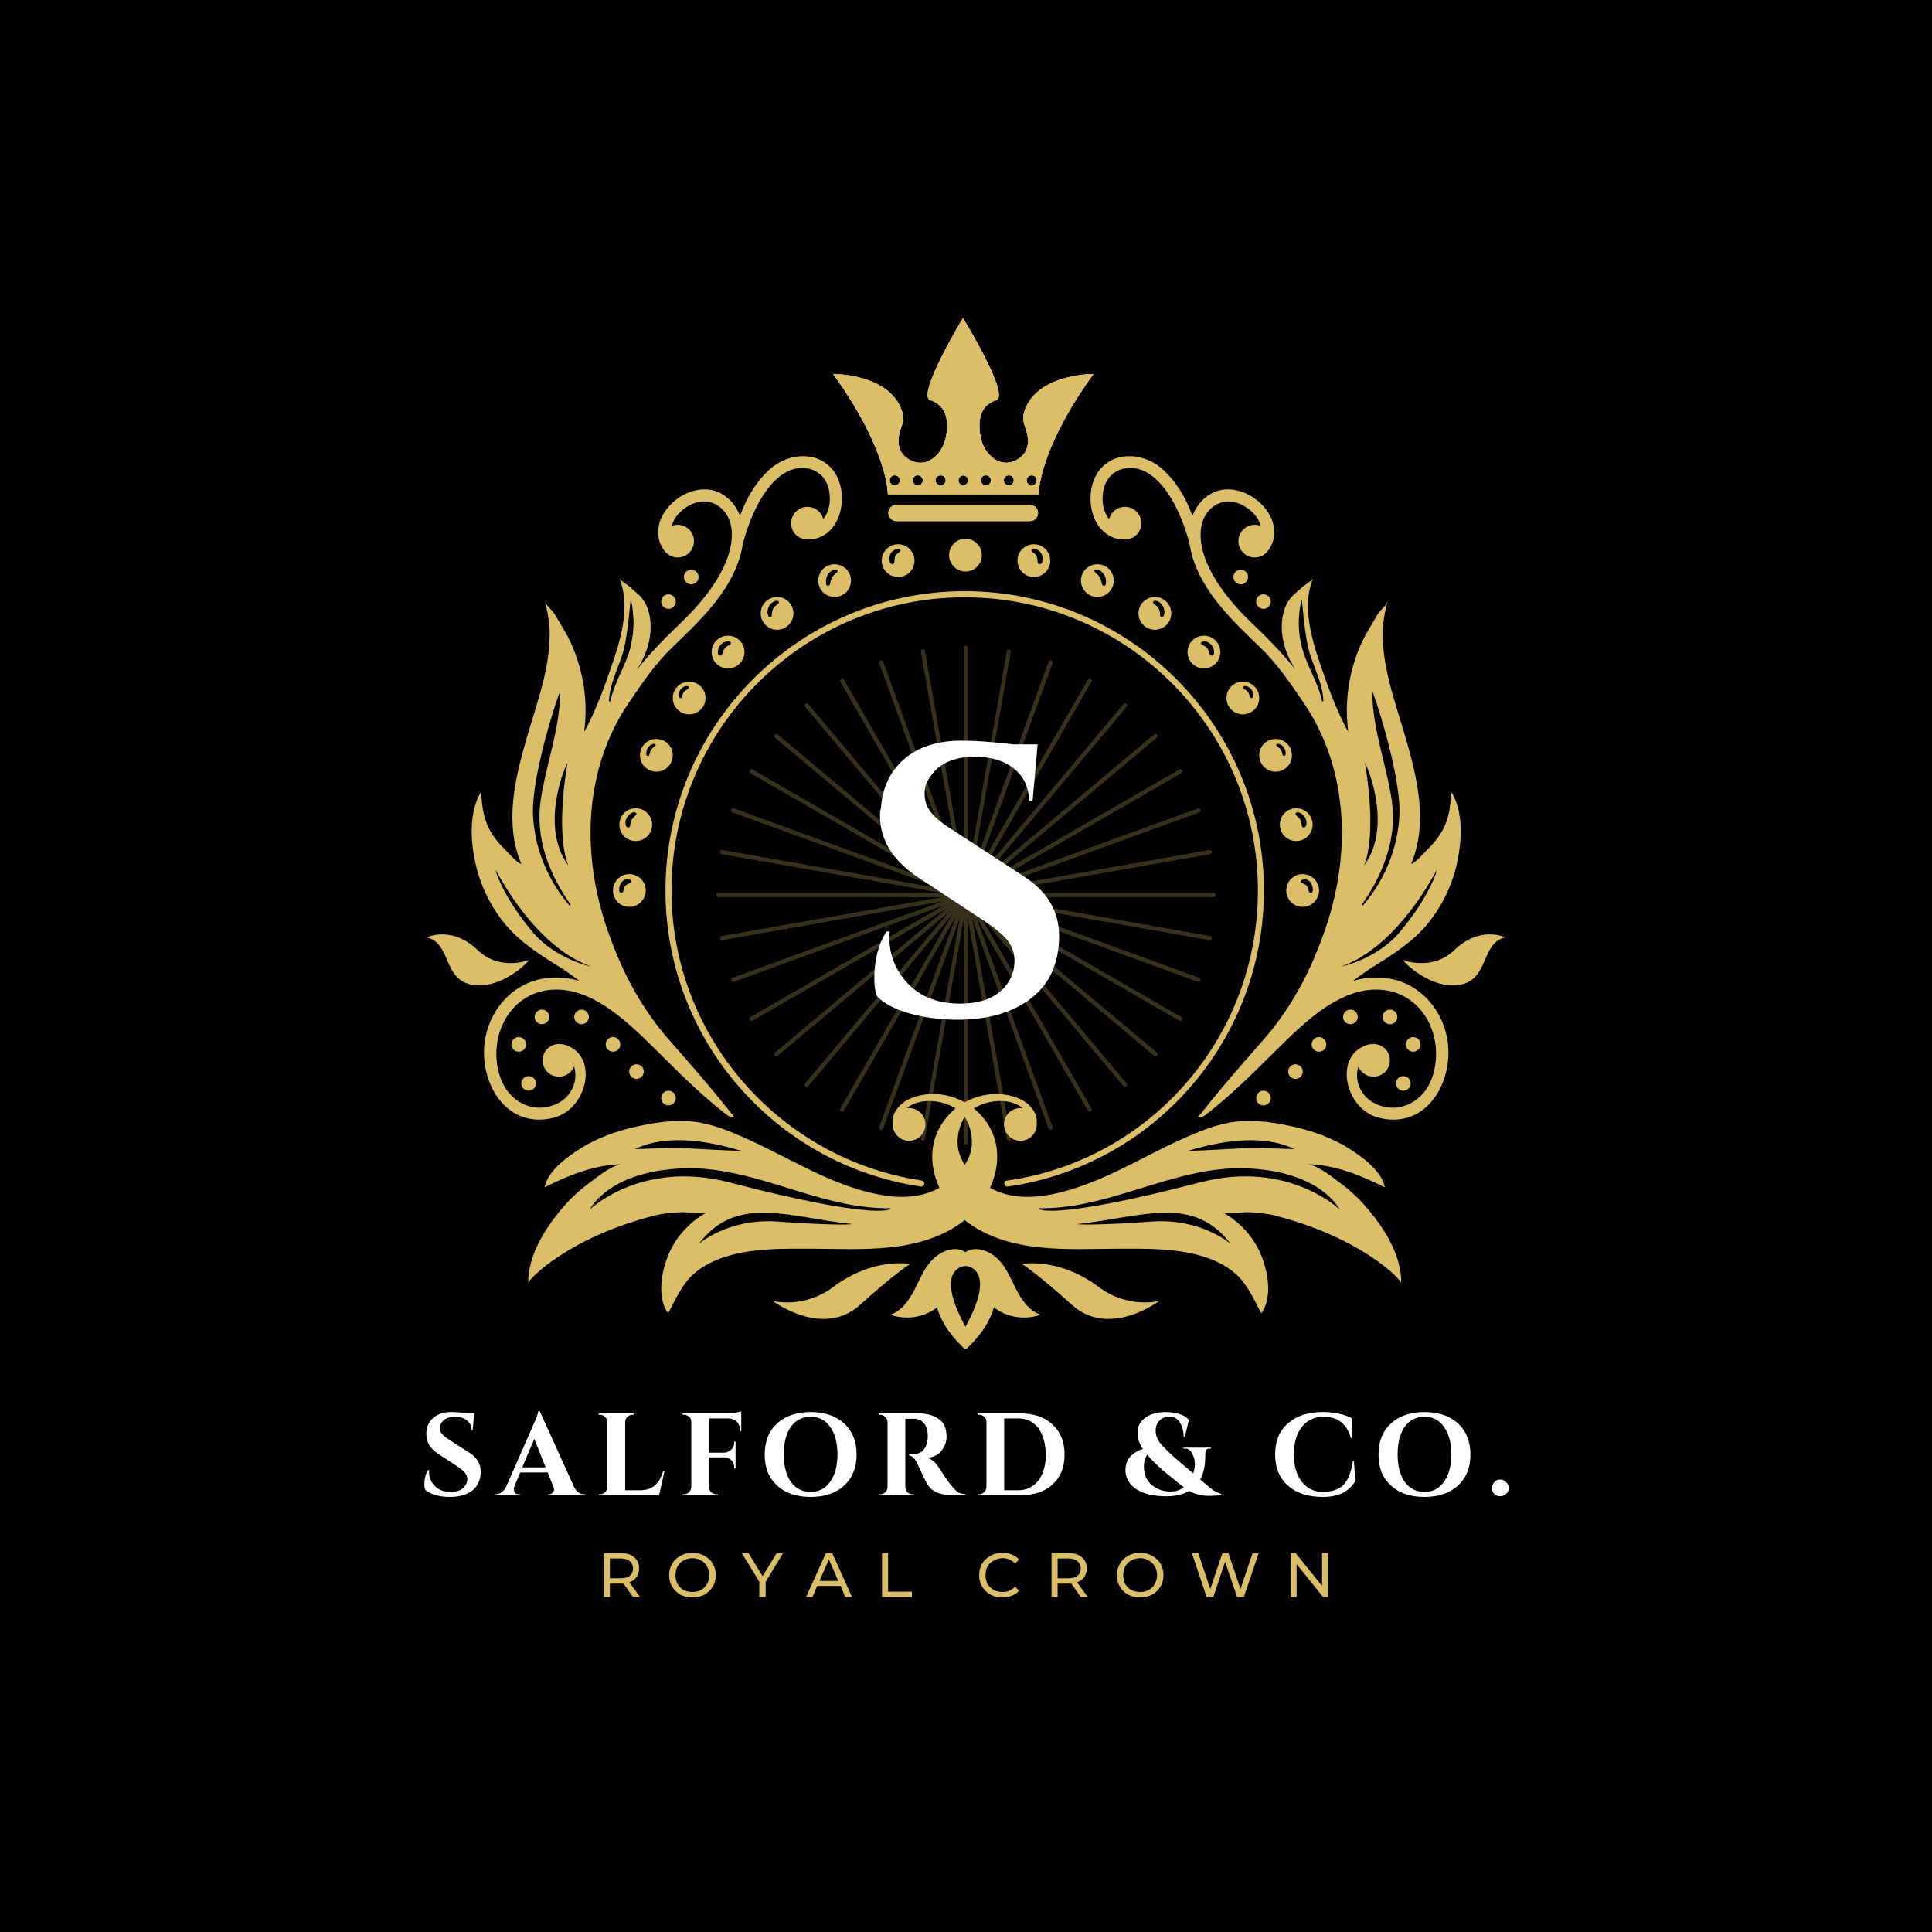<svg xmlns="http://www.w3.org/2000/svg" xmlns:xlink="http://www.w3.org/1999/xlink" width="120" zoomAndPan="magnify" viewBox="0 0 90 90" height="120" preserveAspectRatio="xMidYMid meet" version="1.0"><defs><filter x="0%" y="0%" width="100%" height="100%" id="f9817e9da8"><feColorMatrix values="0 0 0 0 1 0 0 0 0 1 0 0 0 0 1 0 0 0 1 0" color-interpolation-filters="sRGB"/></filter><g/><clipPath id="6c82058b73"><path d="M 38 14.82 L 51 14.82 L 51 24 L 38 24 Z M 38 14.82 " clip-rule="nonzero"/></clipPath><clipPath id="b36022d370"><path d="M 38 14.82 L 51 14.82 L 51 24 L 38 24 Z M 38 14.82 " clip-rule="nonzero"/></clipPath><clipPath id="92edde7c46"><path d="M 19.867 43 L 25 43 L 25 46 L 19.867 46 Z M 19.867 43 " clip-rule="nonzero"/></clipPath><clipPath id="6f86c93c8c"><path d="M 41.43 58.156 L 48.492 58.156 L 48.492 62.82 L 41.43 62.82 Z M 41.43 58.156 " clip-rule="nonzero"/></clipPath><clipPath id="6205cf259a"><path d="M 65.332 43.492 L 70.117 43.492 L 70.117 45.906 L 65.332 45.906 Z M 65.332 43.492 " clip-rule="nonzero"/></clipPath><clipPath id="e2753a6557"><path d="M 38 14.82 L 51 14.82 L 51 24 L 38 24 Z M 38 14.82 " clip-rule="nonzero"/></clipPath><mask id="8ed8a33224"><g filter="url(#f9817e9da8)"><rect x="-9" width="108" fill="#000000" y="-9" height="108" fill-opacity="0.25"/></g></mask><clipPath id="7e04bac35b"><path d="M 11 0.07 L 13 0.07 L 13 23.32 L 11 23.32 Z M 11 0.07 " clip-rule="nonzero"/></clipPath><clipPath id="c660b10f1b"><path d="M 9 0.07 L 15 0.07 L 15 23.32 L 9 23.32 Z M 9 0.07 " clip-rule="nonzero"/></clipPath><clipPath id="a8e36c37e3"><path d="M 7 0.07 L 17 0.07 L 17 23 L 7 23 Z M 7 0.07 " clip-rule="nonzero"/></clipPath><clipPath id="f784c6b40b"><path d="M 0.371 9 L 23.621 9 L 23.621 14 L 0.371 14 Z M 0.371 9 " clip-rule="nonzero"/></clipPath><clipPath id="bd370c8519"><path d="M 0.371 11 L 23.621 11 L 23.621 12 L 0.371 12 Z M 0.371 11 " clip-rule="nonzero"/></clipPath><clipPath id="04312670bd"><path d="M 0.371 9 L 23.621 9 L 23.621 14 L 0.371 14 Z M 0.371 9 " clip-rule="nonzero"/></clipPath><clipPath id="02c52b2f5c"><path d="M 7 0.07 L 17 0.07 L 17 23 L 7 23 Z M 7 0.07 " clip-rule="nonzero"/></clipPath><clipPath id="7dd35099e5"><path d="M 9 0.07 L 15 0.07 L 15 23.32 L 9 23.32 Z M 9 0.07 " clip-rule="nonzero"/></clipPath><clipPath id="4462b880e6"><rect x="0" width="24" y="0" height="24"/></clipPath></defs><rect x="-9" width="108" fill="#ffffff" y="-9" height="108" fill-opacity="1"/><rect x="-9" width="108" fill="#000000" y="-9" height="108" fill-opacity="1"/><g clip-path="url(#6c82058b73)"><path fill="#dbbe67" d="M 48.059 22.613 C 47.93 22.613 47.824 22.508 47.824 22.375 C 47.824 22.246 47.93 22.141 48.059 22.141 C 48.191 22.141 48.297 22.246 48.297 22.375 C 48.297 22.508 48.191 22.613 48.059 22.613 Z M 46.992 22.613 C 46.863 22.613 46.758 22.508 46.758 22.375 C 46.758 22.246 46.863 22.141 46.992 22.141 C 47.125 22.141 47.227 22.246 47.227 22.375 C 47.227 22.508 47.125 22.613 46.992 22.613 Z M 45.926 22.613 C 45.797 22.613 45.688 22.508 45.688 22.375 C 45.688 22.246 45.797 22.141 45.926 22.141 C 46.055 22.141 46.16 22.246 46.16 22.375 C 46.16 22.508 46.055 22.613 45.926 22.613 Z M 44.871 22.609 C 44.746 22.602 44.648 22.504 44.648 22.375 C 44.648 22.25 44.746 22.152 44.871 22.145 C 44.996 22.152 45.094 22.25 45.094 22.375 C 45.094 22.504 44.996 22.602 44.871 22.609 Z M 43.816 22.613 C 43.688 22.613 43.582 22.508 43.582 22.375 C 43.582 22.246 43.688 22.141 43.816 22.141 C 43.949 22.141 44.055 22.246 44.055 22.375 C 44.055 22.508 43.949 22.613 43.816 22.613 Z M 42.75 22.613 C 42.617 22.613 42.516 22.508 42.516 22.375 C 42.516 22.246 42.617 22.141 42.75 22.141 C 42.879 22.141 42.988 22.246 42.988 22.375 C 42.988 22.508 42.879 22.613 42.75 22.613 Z M 41.684 22.613 C 41.551 22.613 41.445 22.508 41.445 22.375 C 41.445 22.246 41.551 22.141 41.684 22.141 C 41.812 22.141 41.918 22.246 41.918 22.375 C 41.918 22.508 41.812 22.613 41.684 22.613 Z M 47.719 19.168 C 47.645 19.398 47.66 19.648 47.75 19.875 C 47.898 20.254 48.059 20.953 47.473 21.355 C 46.637 21.93 45.828 21.188 45.676 20.34 C 45.516 19.48 45.727 18.855 46.402 18.645 C 47.082 18.438 44.859 14.82 44.859 14.82 C 44.859 14.82 42.664 18.438 43.34 18.645 C 44.016 18.855 44.227 19.48 44.07 20.34 C 43.914 21.188 43.105 21.93 42.27 21.355 C 41.688 20.953 41.844 20.254 41.992 19.875 C 42.082 19.648 42.098 19.398 42.023 19.168 C 41.457 17.402 38.809 17.422 38.809 17.422 C 41.387 20.992 41.359 23.023 41.359 23.023 L 48.383 23.023 C 48.383 23.023 48.355 20.992 50.938 17.422 C 50.938 17.422 48.285 17.402 47.719 19.168 " fill-opacity="1" fill-rule="nonzero"/></g><path fill="#dbbe67" d="M 47.98 23.52 L 41.766 23.52 C 41.555 23.52 41.387 23.688 41.387 23.898 C 41.387 24.105 41.555 24.273 41.766 24.273 L 47.98 24.273 C 48.188 24.273 48.355 24.105 48.355 23.898 C 48.355 23.688 48.188 23.52 47.98 23.52 " fill-opacity="1" fill-rule="nonzero"/><g clip-path="url(#b36022d370)"><path fill="#dbbe67" d="M 48.059 22.613 C 47.93 22.613 47.824 22.508 47.824 22.375 C 47.824 22.246 47.93 22.141 48.059 22.141 C 48.191 22.141 48.297 22.246 48.297 22.375 C 48.297 22.508 48.191 22.613 48.059 22.613 Z M 46.992 22.613 C 46.863 22.613 46.758 22.508 46.758 22.375 C 46.758 22.246 46.863 22.141 46.992 22.141 C 47.125 22.141 47.227 22.246 47.227 22.375 C 47.227 22.508 47.125 22.613 46.992 22.613 Z M 45.926 22.613 C 45.797 22.613 45.688 22.508 45.688 22.375 C 45.688 22.246 45.797 22.141 45.926 22.141 C 46.055 22.141 46.16 22.246 46.16 22.375 C 46.16 22.508 46.055 22.613 45.926 22.613 Z M 44.871 22.609 C 44.746 22.602 44.648 22.504 44.648 22.375 C 44.648 22.25 44.746 22.152 44.871 22.145 C 44.996 22.152 45.094 22.25 45.094 22.375 C 45.094 22.504 44.996 22.602 44.871 22.609 Z M 43.816 22.613 C 43.688 22.613 43.582 22.508 43.582 22.375 C 43.582 22.246 43.688 22.141 43.816 22.141 C 43.949 22.141 44.055 22.246 44.055 22.375 C 44.055 22.508 43.949 22.613 43.816 22.613 Z M 42.75 22.613 C 42.617 22.613 42.516 22.508 42.516 22.375 C 42.516 22.246 42.617 22.141 42.75 22.141 C 42.879 22.141 42.988 22.246 42.988 22.375 C 42.988 22.508 42.879 22.613 42.75 22.613 Z M 41.684 22.613 C 41.551 22.613 41.445 22.508 41.445 22.375 C 41.445 22.246 41.551 22.141 41.684 22.141 C 41.812 22.141 41.918 22.246 41.918 22.375 C 41.918 22.508 41.812 22.613 41.684 22.613 Z M 47.719 19.168 C 47.645 19.398 47.66 19.648 47.75 19.875 C 47.898 20.254 48.059 20.953 47.473 21.355 C 46.637 21.93 45.828 21.188 45.676 20.34 C 45.516 19.48 45.727 18.855 46.402 18.645 C 47.082 18.438 44.859 14.82 44.859 14.82 C 44.859 14.82 42.664 18.438 43.34 18.645 C 44.016 18.855 44.227 19.48 44.07 20.34 C 43.914 21.188 43.105 21.93 42.27 21.355 C 41.688 20.953 41.844 20.254 41.992 19.875 C 42.082 19.648 42.098 19.398 42.023 19.168 C 41.457 17.402 38.809 17.422 38.809 17.422 C 41.387 20.992 41.359 23.023 41.359 23.023 L 48.383 23.023 C 48.383 23.023 48.355 20.992 50.938 17.422 C 50.938 17.422 48.285 17.402 47.719 19.168 " fill-opacity="1" fill-rule="nonzero"/></g><path fill="#dbbe67" d="M 47.98 23.52 L 41.766 23.52 C 41.555 23.52 41.387 23.688 41.387 23.898 C 41.387 24.105 41.555 24.273 41.766 24.273 L 47.98 24.273 C 48.188 24.273 48.355 24.105 48.355 23.898 C 48.355 23.688 48.188 23.52 47.98 23.52 " fill-opacity="1" fill-rule="nonzero"/><path fill="#dbbe67" d="M 45.57 25.383 C 45.309 25.055 44.828 25 44.5 25.262 C 44.168 25.527 44.117 26.008 44.379 26.336 C 44.641 26.664 45.121 26.719 45.449 26.457 C 45.781 26.195 45.836 25.715 45.57 25.383 " fill-opacity="1" fill-rule="nonzero"/><path fill="#dbbe67" d="M 41.797 25.789 C 41.684 25.891 41.668 26.031 41.664 26.18 C 41.66 26.305 41.508 26.309 41.465 26.207 C 41.391 26.035 41.426 25.84 41.551 25.703 C 41.629 25.621 41.84 25.496 41.938 25.613 C 41.992 25.68 41.832 25.758 41.797 25.789 Z M 41.84 25.352 C 41.418 25.352 41.074 25.695 41.074 26.117 C 41.074 26.539 41.418 26.879 41.84 26.879 C 42.258 26.879 42.602 26.539 42.602 26.117 C 42.602 25.695 42.258 25.352 41.84 25.352 " fill-opacity="1" fill-rule="nonzero"/><path fill="#dbbe67" d="M 39.012 26.625 C 38.945 26.719 38.84 26.77 38.781 26.867 C 38.715 26.973 38.684 27.102 38.66 27.223 C 38.645 27.305 38.5 27.309 38.488 27.223 C 38.461 27.047 38.48 26.883 38.586 26.734 C 38.672 26.617 38.82 26.508 38.973 26.531 C 39.012 26.535 39.035 26.594 39.012 26.625 Z M 39.066 26.309 C 38.656 26.203 38.242 26.449 38.141 26.859 C 38.035 27.266 38.281 27.684 38.691 27.785 C 39.098 27.891 39.516 27.645 39.617 27.234 C 39.723 26.824 39.477 26.41 39.066 26.309 " fill-opacity="1" fill-rule="nonzero"/><path fill="#dbbe67" d="M 36.27 28.102 C 36.191 28.184 36.094 28.227 36.031 28.328 C 35.973 28.422 35.949 28.551 35.957 28.66 C 35.961 28.762 35.82 28.766 35.789 28.684 C 35.727 28.512 35.75 28.352 35.852 28.199 C 35.93 28.082 36.086 27.953 36.238 27.992 C 36.289 28.004 36.301 28.066 36.27 28.102 Z M 36.199 27.809 C 35.777 27.809 35.438 28.152 35.438 28.574 C 35.438 28.996 35.777 29.336 36.199 29.336 C 36.621 29.336 36.961 28.996 36.961 28.574 C 36.961 28.152 36.621 27.809 36.199 27.809 " fill-opacity="1" fill-rule="nonzero"/><path fill="#dbbe67" d="M 34.027 30.016 C 33.941 30.074 33.848 30.102 33.777 30.18 C 33.707 30.262 33.672 30.367 33.648 30.469 C 33.625 30.562 33.469 30.57 33.449 30.469 C 33.422 30.293 33.473 30.129 33.602 30.008 C 33.707 29.906 33.891 29.836 34.027 29.91 C 34.066 29.934 34.062 29.992 34.027 30.016 Z M 33.914 29.613 C 33.492 29.613 33.152 29.953 33.152 30.375 C 33.152 30.797 33.492 31.137 33.914 31.137 C 34.336 31.137 34.68 30.797 34.68 30.375 C 34.68 29.953 34.336 29.613 33.914 29.613 " fill-opacity="1" fill-rule="nonzero"/><path fill="#dbbe67" d="M 32.059 32.082 C 31.914 32.18 31.801 32.25 31.781 32.445 C 31.773 32.523 31.652 32.555 31.633 32.465 C 31.598 32.309 31.633 32.168 31.758 32.062 C 31.832 31.992 31.953 31.926 32.059 31.973 C 32.102 31.992 32.094 32.055 32.059 32.082 Z M 32.102 31.754 C 31.68 31.754 31.34 32.094 31.34 32.516 C 31.34 32.938 31.68 33.277 32.102 33.277 C 32.523 33.277 32.867 32.938 32.867 32.516 C 32.867 32.094 32.523 31.754 32.102 31.754 " fill-opacity="1" fill-rule="nonzero"/><path fill="#dbbe67" d="M 30.531 34.734 C 30.469 34.797 30.395 34.836 30.344 34.91 C 30.297 34.984 30.266 35.078 30.246 35.164 C 30.23 35.25 30.117 35.219 30.109 35.145 C 30.082 34.918 30.238 34.641 30.496 34.652 C 30.539 34.652 30.566 34.707 30.531 34.734 Z M 30.578 34.422 C 30.156 34.422 29.812 34.766 29.812 35.188 C 29.812 35.609 30.156 35.949 30.578 35.949 C 30.996 35.949 31.34 35.609 31.34 35.188 C 31.34 34.766 30.996 34.422 30.578 34.422 " fill-opacity="1" fill-rule="nonzero"/><path fill="#dbbe67" d="M 29.637 37.949 C 29.582 38.035 29.488 38.082 29.438 38.168 C 29.379 38.262 29.371 38.375 29.352 38.48 C 29.332 38.582 29.195 38.559 29.164 38.48 C 29.105 38.332 29.141 38.176 29.227 38.047 C 29.297 37.941 29.438 37.824 29.574 37.84 C 29.625 37.844 29.672 37.898 29.637 37.949 Z M 29.613 37.652 C 29.191 37.652 28.852 37.992 28.852 38.414 C 28.852 38.836 29.191 39.18 29.613 39.18 C 30.035 39.18 30.379 38.836 30.379 38.414 C 30.379 37.992 30.035 37.652 29.613 37.652 " fill-opacity="1" fill-rule="nonzero"/><path fill="#dbbe67" d="M 29.363 41.129 C 29.277 41.168 29.191 41.188 29.133 41.262 C 29.07 41.336 29.051 41.438 29.027 41.527 C 29.004 41.613 28.871 41.617 28.852 41.527 C 28.793 41.258 29.016 40.855 29.344 40.984 C 29.402 41.004 29.43 41.098 29.363 41.129 Z M 29.316 40.719 C 28.895 40.719 28.555 41.062 28.555 41.484 C 28.555 41.902 28.895 42.246 29.316 42.246 C 29.738 42.246 30.082 41.902 30.082 41.484 C 30.082 41.062 29.738 40.719 29.316 40.719 " fill-opacity="1" fill-rule="nonzero"/><path fill="#dbbe67" d="M 29.359 30.195 C 29.129 31.047 28.617 31.789 28.438 32.652 C 28.43 32.691 28.371 32.684 28.371 32.645 C 28.402 31.91 28.727 31.262 28.965 30.578 C 29.266 29.719 29.363 27.812 29.387 27.914 C 29.566 28.68 29.566 29.434 29.359 30.195 Z M 27.527 45.023 C 27.57 45.039 25.879 44.684 24.824 43.434 C 23.367 41.707 23.039 40.438 23.094 40.531 C 24.055 42.297 25.574 44.309 27.527 45.023 Z M 26.094 32.223 C 26.09 33.965 25.441 35.566 25.188 37.273 C 24.926 39.031 25.57 40.703 26.57 42.125 C 26.594 42.156 26.543 42.195 26.516 42.168 C 25.52 41.008 24.883 39.473 24.828 37.938 C 24.758 35.988 26.094 32.082 26.094 32.223 Z M 26.43 35.555 C 25.84 39.18 26.496 40.352 26.484 40.332 C 25.055 38.414 26.453 35.418 26.43 35.555 Z M 39.137 22.582 C 38.695 21 36.875 20.895 35.801 21.914 C 35.172 22.508 34.762 23.238 34.473 24.027 C 34.117 23.117 33.223 22.516 32.125 22.926 C 31.48 23.164 30.871 23.746 30.703 24.426 C 30.602 24.824 30.672 25.277 30.914 25.598 C 31.047 25.82 31.289 25.969 31.566 25.969 C 31.988 25.969 32.328 25.629 32.328 25.207 C 32.328 24.785 31.988 24.445 31.566 24.445 C 31.469 24.445 31.375 24.465 31.289 24.496 C 31.398 24.102 31.707 23.75 32.152 23.523 C 33.113 23.031 34.02 23.719 34.086 24.727 C 34.191 26.305 32.801 27.977 31.742 28.988 C 31.035 29.664 30.301 30.402 29.652 31.211 C 30.125 30.527 30.402 29.629 30.281 28.801 C 30.223 28.398 30.066 27.996 29.766 27.715 C 29.637 27.59 29.496 27.492 29.367 27.363 C 29.266 27.266 28.895 27.047 28.852 26.945 C 29.484 28.449 28.723 30.355 28.215 31.805 C 27.973 32.496 27.688 33.168 27.363 33.82 C 27.316 33.91 27.266 33.996 27.211 34.086 C 27.363 32.98 27.254 31.836 26.91 30.77 C 26.738 30.234 26.508 29.719 26.211 29.238 C 26.082 29.023 25.961 28.812 25.836 28.602 C 25.738 28.438 25.434 28.199 25.387 28.039 C 25.441 28.227 25.48 28.414 25.516 28.602 C 25.879 30.531 25.043 32.605 24.52 34.434 C 23.984 36.301 23.492 38.363 24.281 40.238 C 24.117 40.238 23.676 39.723 23.555 39.602 C 23.312 39.371 23.09 39.121 22.914 38.836 C 22.516 38.195 22.469 37.641 22.406 36.898 C 21.84 37.809 21.922 39.18 22.141 40.184 C 22.371 41.246 22.863 42.254 23.562 43.09 C 24.227 43.875 25.086 44.434 25.953 44.973 C 26.32 45.199 26.656 45.441 26.996 45.695 C 26.473 45.543 25.926 45.492 25.352 45.578 C 23.602 45.848 22.457 47.504 22.551 49.23 C 22.648 50.969 23.875 52.543 25.77 52.074 C 27.422 51.668 27.938 49.059 26.223 48.645 C 26.203 48.641 26.184 48.641 26.164 48.645 C 26.121 48.637 26.082 48.633 26.039 48.633 C 25.617 48.633 25.273 48.973 25.273 49.395 C 25.273 49.816 25.617 50.156 26.039 50.156 C 26.359 50.156 26.633 49.961 26.742 49.68 C 26.949 50.332 26.633 51.117 25.906 51.434 C 24.801 51.922 23.695 51.293 23.316 50.219 C 22.648 48.328 23.754 46.113 25.895 46.098 C 27.566 46.086 29.07 47.453 30.199 48.555 C 31.398 49.727 32.535 50.926 33.871 51.941 C 33.98 52.027 34.078 52.082 34.207 52.039 C 32.52 49.895 31.234 48.574 30.68 47.852 C 29.621 46.473 28.934 45.105 28.348 43.469 C 27.477 41.039 27.219 38.34 27.887 35.828 C 28.176 34.738 28.641 33.688 29.301 32.723 C 29.922 31.809 30.531 30.91 31.328 30.145 C 32.535 28.984 33.914 27.688 34.441 26.035 C 34.516 25.797 34.57 25.559 34.609 25.316 C 34.941 24.066 35.57 22.652 36.523 22.051 C 37.383 21.516 38.469 21.844 38.633 22.91 C 38.711 23.406 38.609 23.863 38.352 24.18 C 38.328 24.09 38.289 24.004 38.234 23.926 C 37.984 23.582 37.508 23.508 37.168 23.754 C 36.828 24.004 36.75 24.48 36.996 24.82 C 37.16 25.047 37.426 25.152 37.684 25.129 C 38.082 25.137 38.488 24.93 38.754 24.613 C 39.207 24.078 39.32 23.246 39.137 22.582 " fill-opacity="1" fill-rule="nonzero"/><path fill="#dbbe67" d="M 60.633 27.914 C 60.656 27.812 60.754 29.719 61.055 30.578 C 61.293 31.262 61.617 31.91 61.648 32.645 C 61.648 32.684 61.59 32.691 61.582 32.652 C 61.402 31.789 60.891 31.047 60.66 30.195 C 60.453 29.434 60.457 28.68 60.633 27.914 Z M 66.93 40.531 C 66.98 40.438 66.652 41.707 65.195 43.434 C 64.141 44.684 62.449 45.039 62.492 45.023 C 64.445 44.309 65.965 42.297 66.93 40.531 Z M 65.191 37.938 C 65.137 39.473 64.5 41.008 63.504 42.168 C 63.48 42.195 63.426 42.156 63.449 42.125 C 64.449 40.703 65.094 39.031 64.832 37.273 C 64.578 35.566 63.93 33.965 63.926 32.223 C 63.926 32.082 65.262 35.988 65.191 37.938 Z M 63.535 40.332 C 63.523 40.352 64.18 39.18 63.59 35.555 C 63.566 35.418 64.965 38.414 63.535 40.332 Z M 51.266 24.613 C 51.531 24.93 51.938 25.137 52.336 25.129 C 52.594 25.152 52.859 25.047 53.023 24.82 C 53.27 24.48 53.191 24.004 52.852 23.754 C 52.512 23.508 52.035 23.582 51.785 23.926 C 51.73 24.004 51.691 24.09 51.668 24.18 C 51.41 23.863 51.309 23.406 51.387 22.91 C 51.551 21.844 52.641 21.516 53.496 22.051 C 54.449 22.652 55.078 24.066 55.41 25.316 C 55.449 25.559 55.504 25.797 55.574 26.027 C 56.105 27.688 57.484 28.984 58.691 30.145 C 59.488 30.91 60.098 31.809 60.719 32.723 C 61.379 33.688 61.844 34.738 62.133 35.828 C 62.801 38.34 62.543 41.039 61.672 43.469 C 61.086 45.105 60.398 46.473 59.34 47.852 C 58.785 48.574 57.5 49.895 55.812 52.039 C 55.941 52.082 56.039 52.027 56.148 51.941 C 57.484 50.926 58.621 49.727 59.824 48.555 C 60.949 47.453 62.453 46.086 64.125 46.098 C 66.266 46.113 67.371 48.328 66.707 50.219 C 66.328 51.293 65.219 51.922 64.113 51.434 C 63.391 51.117 63.07 50.332 63.277 49.68 C 63.391 49.961 63.664 50.156 63.984 50.156 C 64.402 50.156 64.746 49.816 64.746 49.395 C 64.746 48.973 64.402 48.633 63.984 48.633 C 63.938 48.633 63.898 48.637 63.855 48.645 C 63.836 48.641 63.816 48.641 63.797 48.645 C 62.082 49.059 62.598 51.668 64.25 52.074 C 66.145 52.543 67.371 50.969 67.469 49.23 C 67.562 47.504 66.418 45.848 64.668 45.578 C 64.094 45.492 63.547 45.543 63.023 45.695 C 63.363 45.441 63.699 45.199 64.066 44.973 C 64.934 44.434 65.793 43.875 66.457 43.09 C 67.16 42.254 67.648 41.246 67.879 40.184 C 68.098 39.18 68.18 37.809 67.613 36.898 C 67.551 37.641 67.504 38.195 67.105 38.836 C 66.93 39.121 66.707 39.371 66.465 39.602 C 66.344 39.723 65.902 40.238 65.738 40.238 C 66.527 38.363 66.035 36.301 65.5 34.434 C 64.977 32.605 64.141 30.531 64.504 28.602 C 64.539 28.414 64.578 28.227 64.633 28.039 C 64.586 28.199 64.281 28.438 64.184 28.602 C 64.059 28.812 63.938 29.023 63.809 29.238 C 63.516 29.719 63.281 30.234 63.109 30.77 C 62.766 31.836 62.656 32.98 62.809 34.086 C 62.754 33.996 62.703 33.91 62.656 33.82 C 62.332 33.168 62.047 32.496 61.805 31.805 C 61.297 30.355 60.535 28.449 61.168 26.945 C 61.125 27.047 60.754 27.266 60.652 27.363 C 60.523 27.492 60.383 27.59 60.254 27.715 C 59.953 27.996 59.797 28.398 59.738 28.801 C 59.617 29.629 59.895 30.527 60.367 31.211 C 59.719 30.402 58.988 29.664 58.277 28.988 C 57.219 27.977 55.828 26.305 55.934 24.727 C 56.004 23.719 56.906 23.031 57.867 23.523 C 58.312 23.75 58.621 24.102 58.73 24.496 C 58.645 24.465 58.551 24.445 58.453 24.445 C 58.031 24.445 57.691 24.785 57.691 25.207 C 57.691 25.629 58.031 25.969 58.453 25.969 C 58.734 25.969 58.973 25.82 59.105 25.598 C 59.348 25.277 59.418 24.824 59.316 24.426 C 59.152 23.746 58.539 23.164 57.895 22.926 C 56.797 22.516 55.902 23.117 55.547 24.027 C 55.258 23.238 54.848 22.508 54.219 21.914 C 53.145 20.895 51.324 21 50.883 22.582 C 50.699 23.246 50.812 24.078 51.266 24.613 " fill-opacity="1" fill-rule="nonzero"/><path fill="#dbbe67" d="M 29.594 28.449 C 29.586 28.379 29.52 28.348 29.469 28.359 C 29.543 28.891 29.531 29.418 29.418 29.949 C 29.438 29.941 29.457 29.926 29.473 29.902 C 29.727 29.516 29.648 28.883 29.594 28.449 " fill-opacity="1" fill-rule="nonzero"/><path fill="#dbbe67" d="M 30.801 28.023 C 30.801 27.836 30.953 27.684 31.141 27.684 C 31.328 27.684 31.48 27.836 31.48 28.023 C 31.48 28.211 31.328 28.363 31.141 28.363 C 30.953 28.363 30.801 28.211 30.801 28.023 " fill-opacity="1" fill-rule="nonzero"/><path fill="#dbbe67" d="M 24.906 47.371 C 24.906 47.184 25.059 47.031 25.246 47.031 C 25.434 47.031 25.586 47.184 25.586 47.371 C 25.586 47.559 25.434 47.711 25.246 47.711 C 25.059 47.711 24.906 47.559 24.906 47.371 " fill-opacity="1" fill-rule="nonzero"/><path fill="#dbbe67" d="M 23.824 48.652 C 23.824 48.461 23.977 48.309 24.164 48.309 C 24.352 48.309 24.508 48.461 24.508 48.652 C 24.508 48.84 24.352 48.992 24.164 48.992 C 23.977 48.992 23.824 48.84 23.824 48.652 " fill-opacity="1" fill-rule="nonzero"/><path fill="#dbbe67" d="M 24.285 50.469 C 24.285 50.281 24.438 50.129 24.625 50.129 C 24.816 50.129 24.969 50.281 24.969 50.469 C 24.969 50.656 24.816 50.809 24.625 50.809 C 24.438 50.809 24.285 50.656 24.285 50.469 " fill-opacity="1" fill-rule="nonzero"/><path fill="#dbbe67" d="M 26.75 47.371 C 26.75 47.184 26.902 47.031 27.09 47.031 C 27.277 47.031 27.43 47.184 27.43 47.371 C 27.43 47.559 27.277 47.711 27.09 47.711 C 26.902 47.711 26.75 47.559 26.75 47.371 " fill-opacity="1" fill-rule="nonzero"/><path fill="#dbbe67" d="M 28.215 48.652 C 28.215 48.461 28.367 48.309 28.555 48.309 C 28.742 48.309 28.895 48.461 28.895 48.652 C 28.895 48.84 28.742 48.992 28.555 48.992 C 28.367 48.992 28.215 48.84 28.215 48.652 " fill-opacity="1" fill-rule="nonzero"/><path fill="#dbbe67" d="M 29.309 49.918 C 29.309 49.73 29.461 49.578 29.648 49.578 C 29.84 49.578 29.992 49.73 29.992 49.918 C 29.992 50.105 29.84 50.258 29.648 50.258 C 29.461 50.258 29.309 50.105 29.309 49.918 " fill-opacity="1" fill-rule="nonzero"/><path fill="#dbbe67" d="M 30.801 51.152 C 30.801 50.961 30.953 50.809 31.141 50.809 C 31.328 50.809 31.48 50.961 31.48 51.152 C 31.48 51.34 31.328 51.492 31.141 51.492 C 30.953 51.492 30.801 51.34 30.801 51.152 " fill-opacity="1" fill-rule="nonzero"/><path fill="#dbbe67" d="M 31.859 26.879 C 31.859 26.691 32.012 26.539 32.199 26.539 C 32.387 26.539 32.543 26.691 32.543 26.879 C 32.543 27.066 32.387 27.219 32.199 27.219 C 32.012 27.219 31.859 27.066 31.859 26.879 " fill-opacity="1" fill-rule="nonzero"/><g clip-path="url(#92edde7c46)"><path fill="#dbbe67" d="M 24.625 44.727 C 24.648 44.789 23.332 46.125 21.977 45.871 C 20.621 45.617 21.023 43.922 19.879 43.668 C 19.879 43.668 21.043 43.094 22.254 44.262 C 23.277 45.25 24.625 44.727 24.625 44.727 " fill-opacity="1" fill-rule="nonzero"/></g><g clip-path="url(#6f86c93c8c)"><path fill="#dbbe67" d="M 44.977 61.805 C 43.445 59.012 44.977 58.973 44.977 58.973 C 44.977 58.973 46.504 59.012 44.977 61.805 Z M 47.344 60.074 C 47.09 59.578 46.883 59.043 46.488 58.652 C 46.09 58.262 45.426 58.012 44.977 58.332 C 44.523 58.012 43.859 58.262 43.465 58.652 C 43.066 59.043 42.859 59.578 42.605 60.074 C 42.352 60.57 42.004 61.066 41.48 61.242 C 42.195 61.508 43.047 61.375 43.648 60.906 C 43.895 61.711 44.363 62.301 44.977 62.879 C 45.59 62.301 46.055 61.711 46.301 60.906 C 46.906 61.375 47.754 61.508 48.473 61.242 C 47.945 61.066 47.598 60.57 47.344 60.074 " fill-opacity="1" fill-rule="nonzero"/></g><path fill="#dbbe67" d="M 33.984 55.082 C 29.793 53.988 27.406 56.434 27.469 56.336 C 28.566 54.613 31.266 54.266 33.113 54.477 C 35.969 54.805 38.543 56.32 41.457 56.285 C 41.645 56.285 41.18 56.957 33.984 55.082 Z M 36.23 56.906 C 33.887 56.734 32.535 57.973 32.562 57.934 C 34.316 55.629 36.719 56.703 39.676 57.02 C 39.84 57.035 38.922 57.102 36.23 56.906 Z M 29.59 53.52 C 31.102 52.82 32.953 53.145 34.492 53.598 C 34.645 53.645 32.766 53.527 31.922 53.488 C 31.141 53.453 29.52 53.551 29.59 53.52 Z M 45.883 52.172 C 45.34 51.453 44.516 51.016 43.617 50.965 C 42.977 50.93 41.871 51.141 41.609 52.016 C 41.59 52.086 41.578 52.219 41.586 52.348 C 41.586 52.359 41.582 52.367 41.582 52.379 C 41.582 52.801 41.926 53.145 42.348 53.145 C 42.766 53.145 43.109 52.801 43.109 52.379 C 43.109 51.957 42.766 51.617 42.348 51.617 C 42.312 51.617 42.277 51.621 42.242 51.625 C 42.91 51.047 44.234 51.27 44.809 51.871 C 45.145 52.223 45.305 52.852 45.27 53.332 C 45.227 53.906 44.906 54.414 44.492 54.801 C 43.461 55.762 42.254 55.898 40.918 55.641 C 38.738 55.219 36.855 53.984 34.859 53.082 C 34.047 52.715 33.195 52.352 32.297 52.25 C 31.379 52.145 30.406 52.305 29.508 52.512 C 28.668 52.711 27.844 53.008 27.105 53.461 C 26.488 53.84 25.504 54.539 25.367 55.312 C 26.453 54.758 27.75 54.238 28.992 54.238 C 28.531 54.242 27.793 54.852 27.438 55.117 C 26.941 55.484 26.492 55.91 26.102 56.387 C 25.34 57.312 24.586 58.531 24.609 59.773 C 24.605 59.598 26.512 57.625 30.527 56.617 C 30.922 56.516 31.336 56.492 31.742 56.469 C 32.016 56.453 32.707 56.59 32.934 56.469 C 32.195 56.883 31.59 57.496 31.219 58.27 C 30.84 59.062 30.555 60.406 31.125 61.18 C 31.477 60.531 31.762 59.828 32.324 59.336 C 32.801 58.918 33.387 58.652 33.992 58.484 C 35.227 58.141 36.523 58.168 37.793 58.168 C 40.109 58.184 42.758 58.402 44.754 56.98 C 46.242 55.922 47.082 53.766 45.883 52.172 " fill-opacity="1" fill-rule="nonzero"/><path fill="#dbbe67" d="M 42.391 58.883 C 42.391 58.883 40.695 58.547 38.812 59.953 C 37.43 60.992 35.988 60.598 35.988 60.598 C 35.988 60.598 38.32 62.363 40.066 60.785 C 41.73 59.281 42.391 58.883 42.391 58.883 " fill-opacity="1" fill-rule="nonzero"/><path fill="#dbbe67" d="M 48.062 25.613 C 48.156 25.496 48.371 25.621 48.445 25.703 C 48.574 25.84 48.605 26.035 48.535 26.207 C 48.492 26.309 48.336 26.305 48.336 26.18 C 48.328 26.031 48.316 25.891 48.199 25.789 C 48.164 25.758 48.008 25.68 48.062 25.613 Z M 47.398 26.117 C 47.398 26.539 47.738 26.879 48.16 26.879 C 48.582 26.879 48.922 26.539 48.922 26.117 C 48.922 25.695 48.582 25.352 48.16 25.352 C 47.738 25.352 47.398 25.695 47.398 26.117 " fill-opacity="1" fill-rule="nonzero"/><path fill="#dbbe67" d="M 51.027 26.531 C 51.176 26.508 51.328 26.617 51.41 26.734 C 51.52 26.883 51.539 27.047 51.512 27.223 C 51.496 27.309 51.355 27.305 51.34 27.223 C 51.312 27.102 51.281 26.973 51.219 26.867 C 51.156 26.77 51.055 26.719 50.988 26.625 C 50.965 26.594 50.988 26.535 51.027 26.531 Z M 50.379 27.234 C 50.484 27.645 50.898 27.891 51.309 27.785 C 51.715 27.684 51.965 27.266 51.859 26.859 C 51.758 26.449 51.34 26.203 50.934 26.309 C 50.523 26.41 50.277 26.824 50.379 27.234 " fill-opacity="1" fill-rule="nonzero"/><path fill="#dbbe67" d="M 53.762 27.992 C 53.91 27.953 54.07 28.082 54.148 28.199 C 54.246 28.352 54.273 28.512 54.211 28.684 C 54.18 28.766 54.035 28.762 54.043 28.66 C 54.047 28.551 54.023 28.422 53.965 28.328 C 53.906 28.227 53.809 28.184 53.73 28.102 C 53.699 28.066 53.711 28.004 53.762 27.992 Z M 53.035 28.574 C 53.035 28.996 53.379 29.336 53.801 29.336 C 54.223 29.336 54.562 28.996 54.562 28.574 C 54.562 28.152 54.223 27.809 53.801 27.809 C 53.379 27.809 53.035 28.152 53.035 28.574 " fill-opacity="1" fill-rule="nonzero"/><path fill="#dbbe67" d="M 55.973 29.91 C 56.109 29.836 56.293 29.906 56.398 30.008 C 56.527 30.129 56.574 30.293 56.547 30.469 C 56.531 30.57 56.371 30.562 56.348 30.469 C 56.324 30.367 56.289 30.262 56.223 30.18 C 56.148 30.102 56.059 30.074 55.973 30.016 C 55.938 29.992 55.93 29.934 55.973 29.91 Z M 55.32 30.375 C 55.32 30.797 55.66 31.137 56.082 31.137 C 56.504 31.137 56.848 30.797 56.848 30.375 C 56.848 29.953 56.504 29.613 56.082 29.613 C 55.66 29.613 55.32 29.953 55.32 30.375 " fill-opacity="1" fill-rule="nonzero"/><path fill="#dbbe67" d="M 57.941 31.973 C 58.043 31.926 58.164 31.992 58.242 32.062 C 58.363 32.168 58.402 32.309 58.367 32.465 C 58.344 32.555 58.223 32.523 58.215 32.445 C 58.195 32.25 58.086 32.18 57.941 32.082 C 57.906 32.055 57.895 31.992 57.941 31.973 Z M 57.133 32.516 C 57.133 32.938 57.473 33.277 57.895 33.277 C 58.316 33.277 58.66 32.938 58.66 32.516 C 58.66 32.094 58.316 31.754 57.895 31.754 C 57.473 31.754 57.133 32.094 57.133 32.516 " fill-opacity="1" fill-rule="nonzero"/><path fill="#dbbe67" d="M 59.5 34.652 C 59.762 34.641 59.918 34.918 59.891 35.145 C 59.879 35.219 59.766 35.25 59.75 35.164 C 59.734 35.078 59.703 34.984 59.652 34.91 C 59.602 34.836 59.527 34.797 59.465 34.734 C 59.434 34.707 59.461 34.652 59.5 34.652 Z M 58.66 35.188 C 58.66 35.609 59 35.949 59.422 35.949 C 59.844 35.949 60.184 35.609 60.184 35.188 C 60.184 34.766 59.844 34.422 59.422 34.422 C 59 34.422 58.66 34.766 58.66 35.188 " fill-opacity="1" fill-rule="nonzero"/><path fill="#dbbe67" d="M 60.422 37.84 C 60.559 37.824 60.699 37.941 60.773 38.047 C 60.859 38.176 60.891 38.332 60.836 38.48 C 60.805 38.559 60.668 38.582 60.648 38.48 C 60.629 38.375 60.617 38.262 60.562 38.168 C 60.508 38.082 60.414 38.035 60.359 37.949 C 60.328 37.898 60.371 37.844 60.422 37.84 Z M 59.621 38.414 C 59.621 38.836 59.961 39.18 60.383 39.18 C 60.805 39.18 61.148 38.836 61.148 38.414 C 61.148 37.992 60.805 37.652 60.383 37.652 C 59.961 37.652 59.621 37.992 59.621 38.414 " fill-opacity="1" fill-rule="nonzero"/><path fill="#dbbe67" d="M 60.656 40.984 C 60.984 40.855 61.207 41.258 61.145 41.527 C 61.125 41.617 60.996 41.613 60.973 41.527 C 60.945 41.438 60.93 41.336 60.867 41.262 C 60.805 41.188 60.719 41.168 60.637 41.129 C 60.566 41.098 60.598 41.004 60.656 40.984 Z M 59.918 41.484 C 59.918 41.902 60.258 42.246 60.68 42.246 C 61.102 42.246 61.445 41.902 61.445 41.484 C 61.445 41.062 61.102 40.719 60.68 40.719 C 60.258 40.719 59.918 41.062 59.918 41.484 " fill-opacity="1" fill-rule="nonzero"/><path fill="#dbbe67" d="M 59.199 28.023 C 59.199 27.836 59.047 27.684 58.859 27.684 C 58.668 27.684 58.516 27.836 58.516 28.023 C 58.516 28.211 58.668 28.363 58.859 28.363 C 59.047 28.363 59.199 28.211 59.199 28.023 " fill-opacity="1" fill-rule="nonzero"/><path fill="#dbbe67" d="M 65.094 47.371 C 65.094 47.184 64.941 47.031 64.754 47.031 C 64.562 47.031 64.41 47.184 64.41 47.371 C 64.41 47.559 64.562 47.711 64.754 47.711 C 64.941 47.711 65.094 47.559 65.094 47.371 " fill-opacity="1" fill-rule="nonzero"/><path fill="#dbbe67" d="M 66.176 48.652 C 66.176 48.461 66.023 48.309 65.832 48.309 C 65.645 48.309 65.492 48.461 65.492 48.652 C 65.492 48.84 65.645 48.992 65.832 48.992 C 66.023 48.992 66.176 48.84 66.176 48.652 " fill-opacity="1" fill-rule="nonzero"/><path fill="#dbbe67" d="M 65.715 50.469 C 65.715 50.281 65.559 50.129 65.371 50.129 C 65.184 50.129 65.031 50.281 65.031 50.469 C 65.031 50.656 65.184 50.809 65.371 50.809 C 65.559 50.809 65.715 50.656 65.715 50.469 " fill-opacity="1" fill-rule="nonzero"/><path fill="#dbbe67" d="M 63.25 47.371 C 63.25 47.184 63.098 47.031 62.91 47.031 C 62.719 47.031 62.566 47.184 62.566 47.371 C 62.566 47.559 62.719 47.711 62.91 47.711 C 63.098 47.711 63.25 47.559 63.25 47.371 " fill-opacity="1" fill-rule="nonzero"/><path fill="#dbbe67" d="M 61.785 48.652 C 61.785 48.461 61.633 48.309 61.445 48.309 C 61.254 48.309 61.102 48.461 61.102 48.652 C 61.102 48.84 61.254 48.992 61.445 48.992 C 61.633 48.992 61.785 48.84 61.785 48.652 " fill-opacity="1" fill-rule="nonzero"/><path fill="#dbbe67" d="M 60.688 49.918 C 60.688 49.73 60.535 49.578 60.348 49.578 C 60.16 49.578 60.008 49.73 60.008 49.918 C 60.008 50.105 60.16 50.258 60.348 50.258 C 60.535 50.258 60.688 50.105 60.688 49.918 " fill-opacity="1" fill-rule="nonzero"/><path fill="#dbbe67" d="M 59.199 51.152 C 59.199 50.961 59.047 50.809 58.859 50.809 C 58.668 50.809 58.516 50.961 58.516 51.152 C 58.516 51.34 58.668 51.492 58.859 51.492 C 59.047 51.492 59.199 51.34 59.199 51.152 " fill-opacity="1" fill-rule="nonzero"/><path fill="#dbbe67" d="M 58.141 26.879 C 58.141 26.691 57.988 26.539 57.797 26.539 C 57.609 26.539 57.457 26.691 57.457 26.879 C 57.457 27.066 57.609 27.219 57.797 27.219 C 57.988 27.219 58.141 27.066 58.141 26.879 " fill-opacity="1" fill-rule="nonzero"/><g clip-path="url(#6205cf259a)"><path fill="#dbbe67" d="M 65.371 44.727 C 65.352 44.789 66.668 46.125 68.023 45.871 C 69.379 45.617 68.977 43.922 70.121 43.668 C 70.121 43.668 68.953 43.094 67.746 44.262 C 66.723 45.25 65.371 44.727 65.371 44.727 " fill-opacity="1" fill-rule="nonzero"/></g><path fill="#dbbe67" d="M 48.426 56.285 C 51.34 56.32 53.91 54.805 56.766 54.477 C 58.617 54.266 61.312 54.613 62.414 56.336 C 62.477 56.434 60.09 53.988 55.898 55.082 C 48.699 56.957 48.234 56.285 48.426 56.285 Z M 50.207 57.02 C 53.164 56.703 55.562 55.629 57.32 57.934 C 57.348 57.973 55.992 56.734 53.648 56.906 C 50.957 57.102 50.043 57.035 50.207 57.02 Z M 57.961 53.488 C 57.113 53.527 55.234 53.645 55.387 53.598 C 56.926 53.145 58.777 52.82 60.293 53.52 C 60.363 53.551 58.738 53.453 57.961 53.488 Z M 45.125 56.98 C 47.121 58.402 49.77 58.184 52.086 58.168 C 53.355 58.168 54.652 58.141 55.887 58.484 C 56.492 58.652 57.082 58.918 57.555 59.336 C 58.117 59.828 58.406 60.531 58.754 61.18 C 59.324 60.406 59.043 59.062 58.66 58.27 C 58.293 57.496 57.684 56.883 56.949 56.469 C 57.172 56.59 57.863 56.453 58.137 56.469 C 58.547 56.492 58.957 56.516 59.352 56.617 C 63.367 57.625 65.277 59.598 65.273 59.773 C 65.297 58.531 64.543 57.312 63.777 56.387 C 63.387 55.91 62.938 55.484 62.445 55.117 C 62.086 54.852 61.348 54.242 60.887 54.238 C 62.129 54.238 63.426 54.758 64.512 55.312 C 64.379 54.539 63.391 53.84 62.773 53.461 C 62.039 53.008 61.211 52.711 60.371 52.512 C 59.473 52.305 58.504 52.145 57.582 52.25 C 56.688 52.352 55.836 52.715 55.02 53.082 C 53.027 53.984 51.145 55.219 48.965 55.641 C 47.625 55.898 46.418 55.762 45.391 54.801 C 44.977 54.414 44.656 53.906 44.613 53.332 C 44.574 52.852 44.734 52.223 45.07 51.871 C 45.645 51.27 46.969 51.047 47.637 51.625 C 47.602 51.621 47.57 51.617 47.535 51.617 C 47.113 51.617 46.77 51.957 46.77 52.379 C 46.77 52.801 47.113 53.145 47.535 53.145 C 47.957 53.145 48.297 52.801 48.297 52.379 C 48.297 52.367 48.293 52.359 48.293 52.348 C 48.301 52.219 48.293 52.086 48.27 52.016 C 48.012 51.141 46.906 50.93 46.262 50.965 C 45.367 51.016 44.539 51.453 44 52.172 C 42.797 53.766 43.641 55.922 45.125 56.98 " fill-opacity="1" fill-rule="nonzero"/><path fill="#dbbe67" d="M 47.609 58.883 C 47.609 58.883 49.305 58.547 51.184 59.953 C 52.57 60.992 54.008 60.598 54.008 60.598 C 54.008 60.598 51.68 62.363 49.934 60.785 C 48.266 59.281 47.609 58.883 47.609 58.883 " fill-opacity="1" fill-rule="nonzero"/><path fill="#dbbe67" d="M 44.941 27.539 C 37.254 27.539 31 33.797 31 41.484 C 31 48.465 36.16 54.266 42.871 55.27 C 42.883 55.273 42.898 55.277 42.914 55.277 C 42.992 55.277 43.055 55.211 43.055 55.133 C 43.055 55.059 42.996 55 42.926 54.992 C 36.363 54.004 31.281 48.32 31.281 41.484 C 31.281 33.949 37.41 27.824 44.941 27.824 C 52.469 27.824 58.598 33.949 58.598 41.484 C 58.598 48.355 53.551 54.051 46.938 54.992 C 46.848 54.992 46.785 55.055 46.785 55.133 C 46.785 55.211 46.848 55.277 46.926 55.277 C 53.688 54.32 58.879 48.504 58.879 41.484 C 58.879 33.797 52.629 27.539 44.941 27.539 " fill-opacity="1" fill-rule="nonzero"/><g clip-path="url(#e2753a6557)"><path fill="#dbbe67" d="M 48.059 22.613 C 47.93 22.613 47.824 22.508 47.824 22.375 C 47.824 22.246 47.93 22.141 48.059 22.141 C 48.191 22.141 48.297 22.246 48.297 22.375 C 48.297 22.508 48.191 22.613 48.059 22.613 Z M 46.992 22.613 C 46.863 22.613 46.758 22.508 46.758 22.375 C 46.758 22.246 46.863 22.141 46.992 22.141 C 47.125 22.141 47.227 22.246 47.227 22.375 C 47.227 22.508 47.125 22.613 46.992 22.613 Z M 45.926 22.613 C 45.797 22.613 45.688 22.508 45.688 22.375 C 45.688 22.246 45.797 22.141 45.926 22.141 C 46.055 22.141 46.16 22.246 46.16 22.375 C 46.16 22.508 46.055 22.613 45.926 22.613 Z M 44.871 22.609 C 44.746 22.602 44.648 22.504 44.648 22.375 C 44.648 22.25 44.746 22.152 44.871 22.145 C 44.996 22.152 45.094 22.25 45.094 22.375 C 45.094 22.504 44.996 22.602 44.871 22.609 Z M 43.816 22.613 C 43.688 22.613 43.582 22.508 43.582 22.375 C 43.582 22.246 43.688 22.141 43.816 22.141 C 43.949 22.141 44.055 22.246 44.055 22.375 C 44.055 22.508 43.949 22.613 43.816 22.613 Z M 42.75 22.613 C 42.617 22.613 42.516 22.508 42.516 22.375 C 42.516 22.246 42.617 22.141 42.75 22.141 C 42.879 22.141 42.988 22.246 42.988 22.375 C 42.988 22.508 42.879 22.613 42.75 22.613 Z M 41.684 22.613 C 41.551 22.613 41.445 22.508 41.445 22.375 C 41.445 22.246 41.551 22.141 41.684 22.141 C 41.812 22.141 41.918 22.246 41.918 22.375 C 41.918 22.508 41.812 22.613 41.684 22.613 Z M 47.719 19.168 C 47.645 19.398 47.66 19.648 47.75 19.875 C 47.898 20.254 48.059 20.953 47.473 21.355 C 46.637 21.93 45.828 21.188 45.676 20.34 C 45.516 19.48 45.727 18.855 46.402 18.645 C 47.082 18.438 44.859 14.82 44.859 14.82 C 44.859 14.82 42.664 18.438 43.34 18.645 C 44.016 18.855 44.227 19.48 44.07 20.34 C 43.914 21.188 43.105 21.93 42.27 21.355 C 41.688 20.953 41.844 20.254 41.992 19.875 C 42.082 19.648 42.098 19.398 42.023 19.168 C 41.457 17.402 38.809 17.422 38.809 17.422 C 41.387 20.992 41.359 23.023 41.359 23.023 L 48.383 23.023 C 48.383 23.023 48.355 20.992 50.938 17.422 C 50.938 17.422 48.285 17.402 47.719 19.168 " fill-opacity="1" fill-rule="nonzero"/></g><path fill="#dbbe67" d="M 47.98 23.52 L 41.766 23.52 C 41.555 23.52 41.387 23.688 41.387 23.898 C 41.387 24.105 41.555 24.273 41.766 24.273 L 47.98 24.273 C 48.188 24.273 48.355 24.105 48.355 23.898 C 48.355 23.688 48.188 23.52 47.98 23.52 " fill-opacity="1" fill-rule="nonzero"/><g mask="url(#8ed8a33224)"><g transform="matrix(1, 0, 0, 1, 33, 30)"><g clip-path="url(#4462b880e6)"><g clip-path="url(#7e04bac35b)"><path fill="#dbbe67" d="M 11.996 23.32 C 11.945 23.32 11.902 23.281 11.902 23.23 L 11.902 0.164 C 11.902 0.113 11.945 0.07 11.996 0.07 C 12.047 0.07 12.086 0.113 12.086 0.164 L 12.086 23.23 C 12.086 23.281 12.047 23.32 11.996 23.32 Z M 11.996 23.32 " fill-opacity="1" fill-rule="nonzero"/></g><g clip-path="url(#c660b10f1b)"><path fill="#dbbe67" d="M 13.996 23.145 C 13.953 23.145 13.914 23.113 13.906 23.07 L 9.902 0.355 C 9.895 0.305 9.926 0.258 9.977 0.25 C 10.027 0.238 10.074 0.273 10.082 0.324 L 14.09 23.039 C 14.098 23.086 14.062 23.137 14.016 23.145 C 14.008 23.145 14.004 23.145 13.996 23.145 Z M 13.996 23.145 " fill-opacity="1" fill-rule="nonzero"/><path fill="#dbbe67" d="M 13.996 23.145 C 13.953 23.145 13.914 23.113 13.906 23.07 L 9.902 0.355 C 9.895 0.305 9.926 0.258 9.977 0.25 C 10.027 0.238 10.074 0.273 10.082 0.324 L 14.09 23.039 C 14.098 23.086 14.062 23.137 14.016 23.145 C 14.008 23.145 14.004 23.145 13.996 23.145 Z M 13.996 23.145 " fill-opacity="1" fill-rule="nonzero"/></g><g clip-path="url(#a8e36c37e3)"><path fill="#dbbe67" d="M 15.941 22.625 C 15.902 22.625 15.867 22.602 15.852 22.566 L 7.965 0.891 C 7.945 0.844 7.973 0.789 8.02 0.773 C 8.066 0.754 8.121 0.781 8.137 0.828 L 16.027 22.5 C 16.043 22.551 16.02 22.602 15.973 22.621 C 15.961 22.625 15.949 22.625 15.941 22.625 Z M 15.941 22.625 " fill-opacity="1" fill-rule="nonzero"/><path fill="#dbbe67" d="M 15.941 22.625 C 15.902 22.625 15.867 22.602 15.852 22.566 L 7.965 0.891 C 7.945 0.844 7.973 0.789 8.02 0.773 C 8.066 0.754 8.121 0.781 8.137 0.828 L 16.027 22.5 C 16.043 22.551 16.02 22.602 15.973 22.621 C 15.961 22.625 15.949 22.625 15.941 22.625 Z M 15.941 22.625 " fill-opacity="1" fill-rule="nonzero"/></g><path fill="#dbbe67" d="M 17.762 21.777 C 17.73 21.777 17.699 21.758 17.68 21.73 L 6.148 1.754 C 6.125 1.711 6.141 1.656 6.184 1.629 C 6.227 1.605 6.285 1.617 6.309 1.664 L 17.84 21.637 C 17.867 21.684 17.852 21.738 17.809 21.766 C 17.793 21.773 17.777 21.777 17.762 21.777 Z M 17.762 21.777 " fill-opacity="1" fill-rule="nonzero"/><path fill="#dbbe67" d="M 17.762 21.777 C 17.73 21.777 17.699 21.758 17.68 21.73 L 6.148 1.754 C 6.125 1.711 6.141 1.656 6.184 1.629 C 6.227 1.605 6.285 1.617 6.309 1.664 L 17.84 21.637 C 17.867 21.684 17.852 21.738 17.809 21.766 C 17.793 21.773 17.777 21.777 17.762 21.777 Z M 17.762 21.777 " fill-opacity="1" fill-rule="nonzero"/><path fill="#dbbe67" d="M 19.41 20.625 C 19.383 20.625 19.355 20.613 19.336 20.59 L 4.512 2.922 C 4.48 2.883 4.484 2.824 4.523 2.793 C 4.562 2.758 4.621 2.766 4.652 2.805 L 19.48 20.473 C 19.512 20.512 19.508 20.57 19.469 20.602 C 19.449 20.617 19.43 20.625 19.41 20.625 Z M 19.41 20.625 " fill-opacity="1" fill-rule="nonzero"/><path fill="#dbbe67" d="M 19.41 20.625 C 19.383 20.625 19.355 20.613 19.336 20.59 L 4.512 2.922 C 4.48 2.883 4.484 2.824 4.523 2.793 C 4.562 2.758 4.621 2.766 4.652 2.805 L 19.48 20.473 C 19.512 20.512 19.508 20.57 19.469 20.602 C 19.449 20.617 19.43 20.625 19.41 20.625 Z M 19.41 20.625 " fill-opacity="1" fill-rule="nonzero"/><path fill="#dbbe67" d="M 20.828 19.203 C 20.809 19.203 20.789 19.195 20.77 19.18 L 3.102 4.355 C 3.062 4.32 3.059 4.262 3.09 4.223 C 3.121 4.184 3.18 4.18 3.219 4.211 L 20.891 19.039 C 20.93 19.07 20.934 19.129 20.898 19.168 C 20.883 19.191 20.855 19.203 20.828 19.203 Z M 20.828 19.203 " fill-opacity="1" fill-rule="nonzero"/><path fill="#dbbe67" d="M 20.828 19.203 C 20.809 19.203 20.789 19.195 20.77 19.18 L 3.102 4.355 C 3.062 4.32 3.059 4.262 3.09 4.223 C 3.121 4.184 3.18 4.18 3.219 4.211 L 20.891 19.039 C 20.93 19.07 20.934 19.129 20.898 19.168 C 20.883 19.191 20.855 19.203 20.828 19.203 Z M 20.828 19.203 " fill-opacity="1" fill-rule="nonzero"/><path fill="#dbbe67" d="M 21.984 17.555 C 21.969 17.555 21.949 17.551 21.938 17.543 L 1.961 6.012 C 1.918 5.984 1.902 5.93 1.93 5.883 C 1.953 5.84 2.012 5.824 2.055 5.852 L 22.027 17.383 C 22.074 17.41 22.09 17.465 22.062 17.508 C 22.047 17.539 22.016 17.555 21.984 17.555 Z M 21.984 17.555 " fill-opacity="1" fill-rule="nonzero"/><path fill="#dbbe67" d="M 21.984 17.555 C 21.969 17.555 21.949 17.551 21.938 17.543 L 1.961 6.012 C 1.918 5.984 1.902 5.93 1.93 5.883 C 1.953 5.84 2.012 5.824 2.055 5.852 L 22.027 17.383 C 22.074 17.41 22.09 17.465 22.062 17.508 C 22.047 17.539 22.016 17.555 21.984 17.555 Z M 21.984 17.555 " fill-opacity="1" fill-rule="nonzero"/><path fill="#dbbe67" d="M 22.832 15.734 C 22.82 15.734 22.812 15.73 22.801 15.727 L 1.125 7.84 C 1.078 7.82 1.055 7.77 1.07 7.719 C 1.09 7.672 1.141 7.648 1.191 7.664 L 22.863 15.555 C 22.91 15.57 22.938 15.625 22.918 15.672 C 22.906 15.711 22.871 15.734 22.832 15.734 Z M 22.832 15.734 " fill-opacity="1" fill-rule="nonzero"/><path fill="#dbbe67" d="M 22.832 15.734 C 22.82 15.734 22.812 15.73 22.801 15.727 L 1.125 7.84 C 1.078 7.82 1.055 7.77 1.07 7.719 C 1.09 7.672 1.141 7.648 1.191 7.664 L 22.863 15.555 C 22.91 15.57 22.938 15.625 22.918 15.672 C 22.906 15.711 22.871 15.734 22.832 15.734 Z M 22.832 15.734 " fill-opacity="1" fill-rule="nonzero"/><g clip-path="url(#f784c6b40b)"><path fill="#dbbe67" d="M 23.352 13.793 C 23.348 13.793 23.344 13.789 23.336 13.789 L 0.621 9.785 C 0.57 9.777 0.539 9.727 0.547 9.68 C 0.555 9.629 0.605 9.594 0.652 9.602 L 23.367 13.609 C 23.418 13.617 23.453 13.664 23.445 13.715 C 23.434 13.762 23.398 13.793 23.352 13.793 Z M 23.352 13.793 " fill-opacity="1" fill-rule="nonzero"/><path fill="#dbbe67" d="M 23.352 13.793 C 23.348 13.793 23.344 13.789 23.336 13.789 L 0.621 9.785 C 0.57 9.777 0.539 9.727 0.547 9.68 C 0.555 9.629 0.605 9.594 0.652 9.602 L 23.367 13.609 C 23.418 13.617 23.453 13.664 23.445 13.715 C 23.434 13.762 23.398 13.793 23.352 13.793 Z M 23.352 13.793 " fill-opacity="1" fill-rule="nonzero"/></g><g clip-path="url(#bd370c8519)"><path fill="#dbbe67" d="M 23.527 11.789 L 0.461 11.789 C 0.41 11.789 0.371 11.746 0.371 11.695 C 0.371 11.645 0.41 11.605 0.461 11.605 L 23.527 11.605 C 23.578 11.605 23.621 11.645 23.621 11.695 C 23.621 11.746 23.578 11.789 23.527 11.789 Z M 23.527 11.789 " fill-opacity="1" fill-rule="nonzero"/><path fill="#dbbe67" d="M 23.527 11.789 L 0.461 11.789 C 0.41 11.789 0.371 11.746 0.371 11.695 C 0.371 11.645 0.41 11.605 0.461 11.605 L 23.527 11.605 C 23.578 11.605 23.621 11.645 23.621 11.695 C 23.621 11.746 23.578 11.789 23.527 11.789 Z M 23.527 11.789 " fill-opacity="1" fill-rule="nonzero"/></g><g clip-path="url(#04312670bd)"><path fill="#dbbe67" d="M 0.637 13.793 C 0.594 13.793 0.555 13.762 0.547 13.715 C 0.539 13.664 0.57 13.617 0.621 13.609 L 23.336 9.602 C 23.387 9.594 23.434 9.629 23.445 9.68 C 23.453 9.727 23.418 9.777 23.367 9.785 L 0.652 13.789 C 0.648 13.789 0.645 13.793 0.637 13.793 Z M 0.637 13.793 " fill-opacity="1" fill-rule="nonzero"/><path fill="#dbbe67" d="M 0.637 13.793 C 0.594 13.793 0.555 13.762 0.547 13.715 C 0.539 13.664 0.57 13.617 0.621 13.609 L 23.336 9.602 C 23.387 9.594 23.434 9.629 23.445 9.68 C 23.453 9.727 23.418 9.777 23.367 9.785 L 0.652 13.789 C 0.648 13.789 0.645 13.793 0.637 13.793 Z M 0.637 13.793 " fill-opacity="1" fill-rule="nonzero"/></g><path fill="#dbbe67" d="M 1.16 15.734 C 1.121 15.734 1.086 15.711 1.07 15.672 C 1.055 15.625 1.078 15.57 1.125 15.555 L 22.801 7.664 C 22.848 7.648 22.902 7.672 22.918 7.719 C 22.938 7.77 22.91 7.82 22.863 7.84 L 1.191 15.727 C 1.18 15.73 1.168 15.734 1.16 15.734 Z M 1.16 15.734 " fill-opacity="1" fill-rule="nonzero"/><path fill="#dbbe67" d="M 1.16 15.734 C 1.121 15.734 1.086 15.711 1.07 15.672 C 1.055 15.625 1.078 15.57 1.125 15.555 L 22.801 7.664 C 22.848 7.648 22.902 7.672 22.918 7.719 C 22.938 7.77 22.91 7.82 22.863 7.84 L 1.191 15.727 C 1.18 15.73 1.168 15.734 1.16 15.734 Z M 1.16 15.734 " fill-opacity="1" fill-rule="nonzero"/><path fill="#dbbe67" d="M 2.008 17.555 C 1.977 17.555 1.945 17.539 1.93 17.508 C 1.902 17.465 1.918 17.41 1.961 17.383 L 21.938 5.852 C 21.98 5.824 22.039 5.84 22.062 5.883 C 22.09 5.93 22.074 5.984 22.027 6.012 L 2.055 17.543 C 2.039 17.551 2.023 17.555 2.008 17.555 Z M 2.008 17.555 " fill-opacity="1" fill-rule="nonzero"/><path fill="#dbbe67" d="M 2.008 17.555 C 1.977 17.555 1.945 17.539 1.93 17.508 C 1.902 17.465 1.918 17.41 1.961 17.383 L 21.938 5.852 C 21.98 5.824 22.039 5.84 22.062 5.883 C 22.09 5.93 22.074 5.984 22.027 6.012 L 2.055 17.543 C 2.039 17.551 2.023 17.555 2.008 17.555 Z M 2.008 17.555 " fill-opacity="1" fill-rule="nonzero"/><path fill="#dbbe67" d="M 3.16 19.203 C 3.133 19.203 3.109 19.191 3.09 19.168 C 3.059 19.129 3.062 19.07 3.102 19.039 L 20.77 4.211 C 20.809 4.18 20.867 4.184 20.898 4.223 C 20.934 4.262 20.93 4.32 20.891 4.355 L 3.219 19.18 C 3.203 19.195 3.184 19.203 3.16 19.203 Z M 3.16 19.203 " fill-opacity="1" fill-rule="nonzero"/><path fill="#dbbe67" d="M 3.16 19.203 C 3.133 19.203 3.109 19.191 3.09 19.168 C 3.059 19.129 3.062 19.07 3.102 19.039 L 20.77 4.211 C 20.809 4.18 20.867 4.184 20.898 4.223 C 20.934 4.262 20.93 4.32 20.891 4.355 L 3.219 19.18 C 3.203 19.195 3.184 19.203 3.16 19.203 Z M 3.16 19.203 " fill-opacity="1" fill-rule="nonzero"/><path fill="#dbbe67" d="M 4.582 20.625 C 4.562 20.625 4.539 20.617 4.523 20.602 C 4.484 20.57 4.48 20.512 4.512 20.473 L 19.336 2.805 C 19.371 2.766 19.43 2.758 19.469 2.793 C 19.508 2.824 19.512 2.883 19.48 2.922 L 4.652 20.59 C 4.637 20.613 4.609 20.625 4.582 20.625 Z M 4.582 20.625 " fill-opacity="1" fill-rule="nonzero"/><path fill="#dbbe67" d="M 4.582 20.625 C 4.562 20.625 4.539 20.617 4.523 20.602 C 4.484 20.57 4.48 20.512 4.512 20.473 L 19.336 2.805 C 19.371 2.766 19.43 2.758 19.469 2.793 C 19.508 2.824 19.512 2.883 19.48 2.922 L 4.652 20.59 C 4.637 20.613 4.609 20.625 4.582 20.625 Z M 4.582 20.625 " fill-opacity="1" fill-rule="nonzero"/><path fill="#dbbe67" d="M 6.23 21.777 C 6.215 21.777 6.199 21.773 6.184 21.766 C 6.141 21.738 6.125 21.684 6.148 21.637 L 17.68 1.664 C 17.707 1.617 17.762 1.605 17.809 1.629 C 17.852 1.656 17.867 1.711 17.84 1.754 L 6.309 21.73 C 6.293 21.758 6.262 21.777 6.23 21.777 Z M 6.23 21.777 " fill-opacity="1" fill-rule="nonzero"/><path fill="#dbbe67" d="M 6.23 21.777 C 6.215 21.777 6.199 21.773 6.184 21.766 C 6.141 21.738 6.125 21.684 6.148 21.637 L 17.68 1.664 C 17.707 1.617 17.762 1.605 17.809 1.629 C 17.852 1.656 17.867 1.711 17.84 1.754 L 6.309 21.73 C 6.293 21.758 6.262 21.777 6.23 21.777 Z M 6.23 21.777 " fill-opacity="1" fill-rule="nonzero"/><g clip-path="url(#02c52b2f5c)"><path fill="#dbbe67" d="M 8.051 22.625 C 8.039 22.625 8.031 22.625 8.02 22.621 C 7.973 22.602 7.945 22.551 7.965 22.5 L 15.852 0.828 C 15.871 0.781 15.922 0.754 15.973 0.773 C 16.02 0.789 16.043 0.844 16.027 0.891 L 8.137 22.566 C 8.125 22.602 8.09 22.625 8.051 22.625 Z M 8.051 22.625 " fill-opacity="1" fill-rule="nonzero"/><path fill="#dbbe67" d="M 8.051 22.625 C 8.039 22.625 8.031 22.625 8.02 22.621 C 7.973 22.602 7.945 22.551 7.965 22.5 L 15.852 0.828 C 15.871 0.781 15.922 0.754 15.973 0.773 C 16.02 0.789 16.043 0.844 16.027 0.891 L 8.137 22.566 C 8.125 22.602 8.09 22.625 8.051 22.625 Z M 8.051 22.625 " fill-opacity="1" fill-rule="nonzero"/></g><g clip-path="url(#7dd35099e5)"><path fill="#dbbe67" d="M 9.992 23.145 C 9.988 23.145 9.98 23.145 9.977 23.145 C 9.926 23.137 9.895 23.086 9.902 23.039 L 13.906 0.324 C 13.914 0.273 13.965 0.238 14.016 0.25 C 14.062 0.258 14.098 0.305 14.09 0.355 L 10.082 23.07 C 10.074 23.113 10.035 23.145 9.992 23.145 Z M 9.992 23.145 " fill-opacity="1" fill-rule="nonzero"/></g></g></g></g><g fill="#ffffff" fill-opacity="1"><g transform="translate(39.837, 47.252)"><g><path d="M 0.891 -1.656 C 0.891 -2.52 1.078 -3.254 1.453 -3.859 L 1.609 -3.859 C 1.598 -3.766 1.594 -3.672 1.594 -3.578 C 1.594 -2.754 1.883 -2.035 2.469 -1.422 C 3.062 -0.805 3.867 -0.5 4.891 -0.5 C 5.691 -0.5 6.312 -0.688 6.75 -1.062 C 7.195 -1.445 7.422 -1.93 7.422 -2.516 C 7.422 -2.859 7.312 -3.164 7.094 -3.438 C 6.875 -3.719 6.508 -4.023 6 -4.359 L 2.891 -6.406 C 1.734 -7.188 1.156 -8.141 1.156 -9.266 C 1.156 -9.391 1.172 -9.508 1.203 -9.625 C 1.266 -10.562 1.625 -11.316 2.281 -11.891 C 2.945 -12.461 3.836 -12.75 4.953 -12.75 C 5.598 -12.75 6.406 -12.691 7.375 -12.578 L 8.5 -12.578 L 8.266 -9.953 L 8.094 -9.953 C 8.094 -10.566 7.863 -11.062 7.406 -11.438 C 6.945 -11.812 6.336 -12 5.578 -12 C 4.641 -12 3.961 -11.711 3.547 -11.141 C 3.336 -10.867 3.234 -10.594 3.234 -10.312 C 3.234 -10.039 3.285 -9.812 3.391 -9.625 C 3.555 -9.312 3.922 -8.977 4.484 -8.625 L 7.891 -6.406 C 8.961 -5.707 9.5 -4.789 9.5 -3.656 C 9.5 -2.395 9.066 -1.426 8.203 -0.75 C 7.336 -0.082 6.191 0.25 4.766 0.25 C 3.953 0.25 3.203 0.148 2.516 -0.047 C 1.836 -0.242 1.336 -0.508 1.016 -0.844 C 0.93 -1.062 0.891 -1.332 0.891 -1.656 Z M 0.891 -1.656 "/></g></g></g><g fill="#ffffff" fill-opacity="1"><g transform="translate(19.502, 69.654)"><g><path d="M 0.266 -0.5 C 0.266 -0.758 0.32 -0.984 0.438 -1.172 L 0.484 -1.172 C 0.484 -1.141 0.484 -1.113 0.484 -1.094 C 0.484 -0.844 0.57 -0.625 0.75 -0.438 C 0.926 -0.25 1.172 -0.156 1.484 -0.156 C 1.734 -0.156 1.926 -0.211 2.062 -0.328 C 2.195 -0.441 2.266 -0.586 2.266 -0.766 C 2.266 -0.867 2.227 -0.961 2.156 -1.047 C 2.094 -1.129 1.984 -1.223 1.828 -1.328 L 0.875 -1.953 C 0.531 -2.191 0.359 -2.484 0.359 -2.828 C 0.359 -2.859 0.359 -2.895 0.359 -2.938 C 0.379 -3.219 0.488 -3.441 0.688 -3.609 C 0.895 -3.785 1.164 -3.875 1.5 -3.875 C 1.707 -3.875 1.957 -3.859 2.25 -3.828 L 2.594 -3.828 L 2.516 -3.031 L 2.469 -3.031 C 2.469 -3.219 2.395 -3.367 2.25 -3.484 C 2.113 -3.598 1.93 -3.656 1.703 -3.656 C 1.41 -3.656 1.203 -3.566 1.078 -3.391 C 1.016 -3.305 0.984 -3.223 0.984 -3.141 C 0.984 -3.055 1 -2.988 1.031 -2.938 C 1.082 -2.844 1.191 -2.738 1.359 -2.625 L 2.406 -1.953 C 2.727 -1.734 2.891 -1.453 2.891 -1.109 C 2.891 -0.723 2.758 -0.426 2.5 -0.219 C 2.238 -0.02 1.891 0.078 1.453 0.078 C 1.203 0.078 0.973 0.047 0.766 -0.016 C 0.555 -0.078 0.406 -0.156 0.312 -0.25 C 0.281 -0.32 0.266 -0.406 0.266 -0.5 Z M 0.266 -0.5 "/></g></g></g><g fill="#ffffff" fill-opacity="1"><g transform="translate(23.202, 69.654)"><g><path d="M 4 -0.047 L 4.062 -0.047 L 4.062 0 L 2.328 0 L 2.328 -0.047 L 2.375 -0.047 C 2.445 -0.047 2.504 -0.07 2.547 -0.125 C 2.586 -0.176 2.609 -0.223 2.609 -0.266 C 2.609 -0.305 2.598 -0.348 2.578 -0.391 L 2.312 -1.062 L 1.031 -1.062 L 0.75 -0.391 C 0.738 -0.348 0.734 -0.305 0.734 -0.266 C 0.734 -0.223 0.75 -0.176 0.781 -0.125 C 0.82 -0.07 0.883 -0.047 0.969 -0.047 L 1.016 -0.047 L 1.016 0 L -0.156 0 L -0.156 -0.047 L -0.109 -0.047 C -0.023 -0.047 0.055 -0.07 0.141 -0.125 C 0.223 -0.176 0.297 -0.254 0.359 -0.359 L 1.609 -3.203 C 1.773 -3.555 1.863 -3.797 1.875 -3.922 L 1.938 -3.922 L 3.547 -0.375 C 3.598 -0.27 3.664 -0.188 3.75 -0.125 C 3.832 -0.07 3.914 -0.047 4 -0.047 Z M 1.125 -1.297 L 2.219 -1.297 L 1.688 -2.625 Z M 1.125 -1.297 "/></g></g></g><g fill="#ffffff" fill-opacity="1"><g transform="translate(27.654, 69.654)"><g><path d="M 0.297 -0.047 C 0.391 -0.047 0.469 -0.078 0.531 -0.141 C 0.602 -0.211 0.641 -0.297 0.641 -0.391 L 0.641 -3.406 C 0.641 -3.5 0.602 -3.578 0.531 -3.641 C 0.469 -3.711 0.391 -3.75 0.297 -3.75 L 0.234 -3.75 L 0.234 -3.812 L 1.875 -3.812 L 1.875 -3.75 L 1.812 -3.75 C 1.719 -3.75 1.633 -3.711 1.562 -3.641 C 1.5 -3.578 1.469 -3.5 1.469 -3.406 L 1.469 -0.234 L 2.172 -0.234 C 2.441 -0.234 2.664 -0.305 2.844 -0.453 C 3.02 -0.609 3.148 -0.828 3.234 -1.109 L 3.297 -1.109 L 3.047 0 L 0.234 0 L 0.234 -0.047 Z M 0.297 -0.047 "/></g></g></g><g fill="#ffffff" fill-opacity="1"><g transform="translate(31.562, 69.654)"><g><path d="M 1.469 -3.578 L 1.469 -1.984 L 2.188 -1.984 C 2.312 -1.992 2.414 -2.039 2.5 -2.125 C 2.594 -2.207 2.641 -2.316 2.641 -2.453 L 2.641 -2.5 L 2.703 -2.5 L 2.703 -1.25 L 2.641 -1.25 L 2.641 -1.297 C 2.641 -1.43 2.598 -1.539 2.516 -1.625 C 2.43 -1.707 2.32 -1.754 2.188 -1.766 L 1.469 -1.766 L 1.469 -0.391 C 1.469 -0.297 1.5 -0.211 1.562 -0.141 C 1.633 -0.078 1.719 -0.047 1.812 -0.047 L 1.875 -0.047 L 1.875 0 L 0.234 0 L 0.234 -0.047 L 0.297 -0.047 C 0.391 -0.047 0.469 -0.078 0.531 -0.141 C 0.602 -0.211 0.641 -0.297 0.641 -0.391 L 0.641 -3.422 C 0.641 -3.547 0.582 -3.641 0.469 -3.703 C 0.414 -3.734 0.359 -3.75 0.297 -3.75 L 0.234 -3.75 L 0.234 -3.812 L 2.312 -3.812 C 2.426 -3.812 2.547 -3.82 2.672 -3.844 C 2.805 -3.863 2.906 -3.883 2.969 -3.906 L 2.969 -2.984 L 2.906 -2.984 L 2.906 -3.047 C 2.906 -3.203 2.859 -3.328 2.766 -3.422 C 2.672 -3.516 2.547 -3.566 2.391 -3.578 Z M 1.469 -3.578 "/></g></g></g><g fill="#ffffff" fill-opacity="1"><g transform="translate(35.356, 69.654)"><g><path d="M 0.844 -3.344 C 1.227 -3.695 1.75 -3.875 2.406 -3.875 C 3.062 -3.875 3.582 -3.695 3.969 -3.344 C 4.352 -2.988 4.547 -2.504 4.547 -1.891 C 4.547 -1.285 4.352 -0.805 3.969 -0.453 C 3.582 -0.098 3.062 0.078 2.406 0.078 C 1.75 0.078 1.227 -0.098 0.844 -0.453 C 0.457 -0.805 0.266 -1.285 0.266 -1.891 C 0.266 -2.504 0.457 -2.988 0.844 -3.344 Z M 1.484 -0.625 C 1.711 -0.312 2.02 -0.156 2.406 -0.156 C 2.789 -0.156 3.094 -0.312 3.312 -0.625 C 3.539 -0.938 3.656 -1.363 3.656 -1.906 C 3.656 -2.445 3.539 -2.875 3.312 -3.188 C 3.094 -3.5 2.789 -3.656 2.406 -3.656 C 2.02 -3.656 1.711 -3.5 1.484 -3.188 C 1.266 -2.875 1.156 -2.445 1.156 -1.906 C 1.156 -1.363 1.266 -0.938 1.484 -0.625 Z M 1.484 -0.625 "/></g></g></g><g fill="#ffffff" fill-opacity="1"><g transform="translate(40.689, 69.654)"><g><path d="M 1.734 -3.562 L 1.5 -3.562 C 1.488 -3.562 1.484 -3.562 1.484 -3.562 L 1.484 -0.391 C 1.484 -0.297 1.516 -0.211 1.578 -0.141 C 1.648 -0.078 1.734 -0.047 1.828 -0.047 L 1.891 -0.047 L 1.891 0 L 0.25 0 L 0.25 -0.047 L 0.312 -0.047 C 0.445 -0.047 0.547 -0.102 0.609 -0.219 C 0.641 -0.27 0.656 -0.328 0.656 -0.391 L 0.656 -3.406 C 0.656 -3.5 0.617 -3.578 0.547 -3.641 C 0.484 -3.711 0.406 -3.75 0.312 -3.75 L 0.25 -3.75 L 0.25 -3.812 L 2.109 -3.812 C 2.461 -3.812 2.758 -3.734 3 -3.578 C 3.125 -3.504 3.223 -3.398 3.297 -3.266 C 3.367 -3.129 3.406 -2.945 3.406 -2.719 C 3.406 -2.5 3.328 -2.285 3.172 -2.078 C 3.023 -1.879 2.805 -1.77 2.516 -1.75 C 2.723 -1.676 2.906 -1.516 3.062 -1.266 C 3.457 -0.641 3.75 -0.266 3.938 -0.141 C 4.031 -0.086 4.148 -0.055 4.297 -0.047 L 4.297 0 L 3.75 0 C 3.438 0 3.176 -0.039 2.969 -0.125 C 2.758 -0.207 2.598 -0.352 2.484 -0.562 C 2.41 -0.688 2.258 -1 2.031 -1.5 C 1.926 -1.719 1.801 -1.836 1.656 -1.859 L 1.656 -1.906 L 1.828 -1.906 C 1.992 -1.906 2.141 -1.953 2.266 -2.047 C 2.391 -2.148 2.473 -2.316 2.516 -2.547 C 2.523 -2.617 2.531 -2.676 2.531 -2.719 C 2.531 -3.02 2.469 -3.234 2.344 -3.359 C 2.227 -3.492 2.078 -3.562 1.891 -3.562 C 1.859 -3.562 1.805 -3.562 1.734 -3.562 Z M 1.734 -3.562 "/></g></g></g><g fill="#ffffff" fill-opacity="1"><g transform="translate(45.31, 69.654)"><g><path d="M 2.203 -3.812 C 2.848 -3.812 3.352 -3.641 3.719 -3.297 C 4.094 -2.953 4.281 -2.484 4.281 -1.891 C 4.281 -1.305 4.094 -0.844 3.719 -0.5 C 3.352 -0.164 2.848 0 2.203 0 L 0.234 0 L 0.234 -0.047 L 0.297 -0.047 C 0.391 -0.047 0.469 -0.078 0.531 -0.141 C 0.602 -0.211 0.641 -0.297 0.641 -0.391 L 0.641 -3.438 C 0.641 -3.531 0.602 -3.602 0.531 -3.656 C 0.469 -3.719 0.391 -3.75 0.297 -3.75 L 0.234 -3.75 L 0.234 -3.812 Z M 2.125 -0.234 C 2.383 -0.234 2.609 -0.301 2.797 -0.438 C 2.992 -0.57 3.145 -0.766 3.25 -1.016 C 3.352 -1.266 3.406 -1.535 3.406 -1.828 C 3.406 -2.129 3.375 -2.383 3.312 -2.594 C 3.25 -2.801 3.164 -2.977 3.062 -3.125 C 2.832 -3.426 2.52 -3.578 2.125 -3.578 L 1.469 -3.578 L 1.469 -0.234 Z M 2.125 -0.234 "/></g></g></g><g fill="#ffffff" fill-opacity="1"><g transform="translate(50.371, 69.654)"><g/></g></g><g fill="#ffffff" fill-opacity="1"><g transform="translate(52.287, 69.654)"><g><path d="M 4.609 0 C 4.191 0.031 3.922 0.035 3.797 0.016 C 3.504 -0.023 3.273 -0.098 3.109 -0.203 C 2.828 -0.035 2.473 0.047 2.047 0.047 C 1.422 0.047 0.93 -0.078 0.578 -0.328 C 0.453 -0.422 0.348 -0.539 0.266 -0.688 C 0.18 -0.832 0.141 -0.984 0.141 -1.141 C 0.141 -1.297 0.16 -1.43 0.203 -1.547 C 0.254 -1.66 0.32 -1.758 0.406 -1.844 C 0.562 -1.988 0.742 -2.094 0.953 -2.156 C 0.785 -2.406 0.703 -2.645 0.703 -2.875 C 0.703 -3.113 0.766 -3.305 0.891 -3.453 C 1.141 -3.734 1.516 -3.875 2.016 -3.875 C 2.242 -3.875 2.457 -3.844 2.656 -3.781 C 2.863 -3.719 3.008 -3.625 3.094 -3.5 L 2.906 -2.719 L 2.859 -2.719 C 2.848 -2.988 2.785 -3.211 2.672 -3.391 C 2.566 -3.566 2.41 -3.656 2.203 -3.656 C 1.992 -3.656 1.832 -3.594 1.719 -3.469 C 1.602 -3.352 1.547 -3.195 1.547 -3 C 1.547 -2.812 1.613 -2.625 1.75 -2.438 C 1.895 -2.258 2.164 -1.992 2.562 -1.641 C 2.969 -1.297 3.211 -1.086 3.297 -1.016 C 3.348 -1.172 3.375 -1.32 3.375 -1.469 C 3.375 -1.625 3.332 -1.781 3.25 -1.938 C 3.176 -2.094 3.07 -2.172 2.938 -2.172 L 2.844 -2.172 L 2.844 -2.219 L 4.125 -2.219 L 4.125 -2.172 L 4.047 -2.172 C 3.973 -2.172 3.922 -2.145 3.891 -2.094 C 3.867 -2.051 3.859 -1.984 3.859 -1.891 L 3.859 -1.797 C 3.859 -1.379 3.781 -1.023 3.625 -0.734 C 3.852 -0.535 4.039 -0.379 4.188 -0.266 C 4.344 -0.16 4.484 -0.094 4.609 -0.062 Z M 2.25 -0.172 C 2.477 -0.172 2.68 -0.238 2.859 -0.375 C 2.566 -0.602 2.242 -0.863 1.891 -1.156 C 1.547 -1.457 1.301 -1.703 1.156 -1.891 C 1.051 -1.734 1 -1.555 1 -1.359 C 1 -0.973 1.125 -0.676 1.375 -0.469 C 1.625 -0.27 1.914 -0.172 2.25 -0.172 Z M 2.25 -0.172 "/></g></g></g><g fill="#ffffff" fill-opacity="1"><g transform="translate(57.235, 69.654)"><g/></g></g><g fill="#ffffff" fill-opacity="1"><g transform="translate(59.15, 69.654)"><g><path d="M 2.484 0.078 C 1.785 0.078 1.238 -0.098 0.844 -0.453 C 0.445 -0.805 0.25 -1.289 0.25 -1.906 C 0.25 -2.52 0.445 -3 0.844 -3.344 C 1.238 -3.695 1.781 -3.875 2.469 -3.875 C 2.988 -3.875 3.438 -3.781 3.812 -3.594 L 3.828 -2.656 L 3.781 -2.656 C 3.594 -3.32 3.172 -3.656 2.516 -3.656 C 2.086 -3.656 1.75 -3.5 1.5 -3.188 C 1.25 -2.875 1.125 -2.445 1.125 -1.906 C 1.125 -1.375 1.242 -0.953 1.484 -0.641 C 1.723 -0.328 2.047 -0.164 2.453 -0.156 C 2.867 -0.156 3.191 -0.258 3.422 -0.469 C 3.641 -0.688 3.789 -1.062 3.875 -1.594 L 3.922 -1.594 L 3.984 -0.656 C 3.691 -0.164 3.191 0.078 2.484 0.078 Z M 2.484 0.078 "/></g></g></g><g fill="#ffffff" fill-opacity="1"><g transform="translate(63.951, 69.654)"><g><path d="M 0.844 -3.344 C 1.227 -3.695 1.75 -3.875 2.406 -3.875 C 3.062 -3.875 3.582 -3.695 3.969 -3.344 C 4.352 -2.988 4.547 -2.504 4.547 -1.891 C 4.547 -1.285 4.352 -0.805 3.969 -0.453 C 3.582 -0.098 3.062 0.078 2.406 0.078 C 1.75 0.078 1.227 -0.098 0.844 -0.453 C 0.457 -0.805 0.266 -1.285 0.266 -1.891 C 0.266 -2.504 0.457 -2.988 0.844 -3.344 Z M 1.484 -0.625 C 1.711 -0.312 2.02 -0.156 2.406 -0.156 C 2.789 -0.156 3.094 -0.312 3.312 -0.625 C 3.539 -0.938 3.656 -1.363 3.656 -1.906 C 3.656 -2.445 3.539 -2.875 3.312 -3.188 C 3.094 -3.5 2.789 -3.656 2.406 -3.656 C 2.02 -3.656 1.711 -3.5 1.484 -3.188 C 1.266 -2.875 1.156 -2.445 1.156 -1.906 C 1.156 -1.363 1.266 -0.938 1.484 -0.625 Z M 1.484 -0.625 "/></g></g></g><g fill="#ffffff" fill-opacity="1"><g transform="translate(69.284, 69.654)"><g><path d="M 0.875 -0.062 C 0.801 0.008 0.707 0.047 0.594 0.047 C 0.488 0.047 0.398 0.008 0.328 -0.062 C 0.254 -0.133 0.219 -0.223 0.219 -0.328 C 0.219 -0.441 0.254 -0.535 0.328 -0.609 C 0.398 -0.691 0.488 -0.734 0.594 -0.734 C 0.707 -0.734 0.801 -0.691 0.875 -0.609 C 0.957 -0.535 1 -0.441 1 -0.328 C 1 -0.223 0.957 -0.133 0.875 -0.062 Z M 0.875 -0.062 "/></g></g></g><g fill="#dbbe67" fill-opacity="1"><g transform="translate(27.817, 74.396)"><g><path d="M 1.672 0 L 1.234 -0.625 C 1.18 -0.625 1.141 -0.625 1.109 -0.625 L 0.594 -0.625 L 0.594 0 L 0.312 0 L 0.312 -2.047 L 1.109 -2.047 C 1.367 -2.047 1.57 -1.984 1.719 -1.859 C 1.875 -1.734 1.953 -1.555 1.953 -1.328 C 1.953 -1.172 1.91 -1.035 1.828 -0.922 C 1.754 -0.816 1.645 -0.738 1.5 -0.688 L 2 0 Z M 1.094 -0.875 C 1.281 -0.875 1.422 -0.91 1.516 -0.984 C 1.617 -1.066 1.672 -1.18 1.672 -1.328 C 1.672 -1.473 1.617 -1.586 1.516 -1.672 C 1.422 -1.754 1.281 -1.797 1.094 -1.797 L 0.594 -1.797 L 0.594 -0.875 Z M 1.094 -0.875 "/></g></g></g><g fill="#dbbe67" fill-opacity="1"><g transform="translate(31.029, 74.396)"><g><path d="M 1.234 0.016 C 1.023 0.016 0.836 -0.023 0.672 -0.109 C 0.504 -0.203 0.375 -0.328 0.281 -0.484 C 0.188 -0.648 0.141 -0.828 0.141 -1.016 C 0.141 -1.211 0.188 -1.391 0.281 -1.547 C 0.375 -1.711 0.504 -1.836 0.672 -1.922 C 0.836 -2.016 1.023 -2.062 1.234 -2.062 C 1.43 -2.062 1.613 -2.016 1.781 -1.922 C 1.945 -1.836 2.078 -1.719 2.172 -1.562 C 2.266 -1.406 2.312 -1.223 2.312 -1.016 C 2.312 -0.816 2.266 -0.641 2.172 -0.484 C 2.078 -0.328 1.945 -0.203 1.781 -0.109 C 1.613 -0.023 1.43 0.016 1.234 0.016 Z M 1.234 -0.234 C 1.379 -0.234 1.508 -0.266 1.625 -0.328 C 1.75 -0.398 1.844 -0.492 1.906 -0.609 C 1.977 -0.734 2.016 -0.867 2.016 -1.016 C 2.016 -1.172 1.977 -1.305 1.906 -1.422 C 1.844 -1.547 1.75 -1.641 1.625 -1.703 C 1.508 -1.773 1.379 -1.812 1.234 -1.812 C 1.078 -1.812 0.938 -1.773 0.812 -1.703 C 0.695 -1.641 0.602 -1.547 0.531 -1.422 C 0.469 -1.305 0.438 -1.172 0.438 -1.016 C 0.438 -0.867 0.469 -0.734 0.531 -0.609 C 0.602 -0.492 0.695 -0.398 0.812 -0.328 C 0.938 -0.266 1.078 -0.234 1.234 -0.234 Z M 1.234 -0.234 "/></g></g></g><g fill="#dbbe67" fill-opacity="1"><g transform="translate(34.572, 74.396)"><g><path d="M 1.094 -0.703 L 1.094 0 L 0.797 0 L 0.797 -0.719 L -0.016 -2.047 L 0.297 -2.047 L 0.953 -0.969 L 1.609 -2.047 L 1.906 -2.047 Z M 1.094 -0.703 "/></g></g></g><g fill="#dbbe67" fill-opacity="1"><g transform="translate(37.55, 74.396)"><g><path d="M 1.609 -0.516 L 0.516 -0.516 L 0.297 0 L 0 0 L 0.922 -2.047 L 1.219 -2.047 L 2.141 0 L 1.828 0 Z M 1.5 -0.75 L 1.062 -1.75 L 0.625 -0.75 Z M 1.5 -0.75 "/></g></g></g><g fill="#dbbe67" fill-opacity="1"><g transform="translate(40.777, 74.396)"><g><path d="M 0.312 -2.047 L 0.594 -2.047 L 0.594 -0.25 L 1.703 -0.25 L 1.703 0 L 0.312 0 Z M 0.312 -2.047 "/></g></g></g><g fill="#dbbe67" fill-opacity="1"><g transform="translate(43.6, 74.396)"><g/></g></g><g fill="#dbbe67" fill-opacity="1"><g transform="translate(45.472, 74.396)"><g><path d="M 1.219 0.016 C 1.02 0.016 0.836 -0.023 0.672 -0.109 C 0.504 -0.203 0.375 -0.328 0.281 -0.484 C 0.188 -0.641 0.141 -0.816 0.141 -1.016 C 0.141 -1.223 0.188 -1.406 0.281 -1.562 C 0.375 -1.719 0.504 -1.836 0.672 -1.922 C 0.836 -2.016 1.02 -2.062 1.219 -2.062 C 1.383 -2.062 1.531 -2.035 1.656 -1.984 C 1.789 -1.93 1.906 -1.852 2 -1.75 L 1.812 -1.562 C 1.656 -1.727 1.461 -1.812 1.234 -1.812 C 1.086 -1.812 0.953 -1.773 0.828 -1.703 C 0.703 -1.641 0.602 -1.547 0.531 -1.422 C 0.469 -1.305 0.438 -1.172 0.438 -1.016 C 0.438 -0.867 0.469 -0.734 0.531 -0.609 C 0.602 -0.492 0.703 -0.398 0.828 -0.328 C 0.953 -0.266 1.086 -0.234 1.234 -0.234 C 1.461 -0.234 1.656 -0.316 1.812 -0.484 L 2 -0.297 C 1.906 -0.191 1.789 -0.113 1.656 -0.062 C 1.52 -0.008 1.375 0.016 1.219 0.016 Z M 1.219 0.016 "/></g></g></g><g fill="#dbbe67" fill-opacity="1"><g transform="translate(48.673, 74.396)"><g><path d="M 1.672 0 L 1.234 -0.625 C 1.18 -0.625 1.141 -0.625 1.109 -0.625 L 0.594 -0.625 L 0.594 0 L 0.312 0 L 0.312 -2.047 L 1.109 -2.047 C 1.367 -2.047 1.57 -1.984 1.719 -1.859 C 1.875 -1.734 1.953 -1.555 1.953 -1.328 C 1.953 -1.172 1.91 -1.035 1.828 -0.922 C 1.754 -0.816 1.645 -0.738 1.5 -0.688 L 2 0 Z M 1.094 -0.875 C 1.281 -0.875 1.422 -0.91 1.516 -0.984 C 1.617 -1.066 1.672 -1.18 1.672 -1.328 C 1.672 -1.473 1.617 -1.586 1.516 -1.672 C 1.422 -1.754 1.281 -1.797 1.094 -1.797 L 0.594 -1.797 L 0.594 -0.875 Z M 1.094 -0.875 "/></g></g></g><g fill="#dbbe67" fill-opacity="1"><g transform="translate(51.885, 74.396)"><g><path d="M 1.234 0.016 C 1.023 0.016 0.836 -0.023 0.672 -0.109 C 0.504 -0.203 0.375 -0.328 0.281 -0.484 C 0.188 -0.648 0.141 -0.828 0.141 -1.016 C 0.141 -1.211 0.188 -1.391 0.281 -1.547 C 0.375 -1.711 0.504 -1.836 0.672 -1.922 C 0.836 -2.016 1.023 -2.062 1.234 -2.062 C 1.43 -2.062 1.613 -2.016 1.781 -1.922 C 1.945 -1.836 2.078 -1.719 2.172 -1.562 C 2.266 -1.406 2.312 -1.223 2.312 -1.016 C 2.312 -0.816 2.266 -0.641 2.172 -0.484 C 2.078 -0.328 1.945 -0.203 1.781 -0.109 C 1.613 -0.023 1.43 0.016 1.234 0.016 Z M 1.234 -0.234 C 1.379 -0.234 1.508 -0.266 1.625 -0.328 C 1.75 -0.398 1.844 -0.492 1.906 -0.609 C 1.977 -0.734 2.016 -0.867 2.016 -1.016 C 2.016 -1.172 1.977 -1.305 1.906 -1.422 C 1.844 -1.547 1.75 -1.641 1.625 -1.703 C 1.508 -1.773 1.379 -1.812 1.234 -1.812 C 1.078 -1.812 0.938 -1.773 0.812 -1.703 C 0.695 -1.641 0.602 -1.547 0.531 -1.422 C 0.469 -1.305 0.438 -1.172 0.438 -1.016 C 0.438 -0.867 0.469 -0.734 0.531 -0.609 C 0.602 -0.492 0.695 -0.398 0.812 -0.328 C 0.938 -0.266 1.078 -0.234 1.234 -0.234 Z M 1.234 -0.234 "/></g></g></g><g fill="#dbbe67" fill-opacity="1"><g transform="translate(55.428, 74.396)"><g><path d="M 3.203 -2.047 L 2.516 0 L 2.203 0 L 1.641 -1.641 L 1.094 0 L 0.781 0 L 0.094 -2.047 L 0.391 -2.047 L 0.953 -0.375 L 1.516 -2.047 L 1.797 -2.047 L 2.359 -0.375 L 2.922 -2.047 Z M 3.203 -2.047 "/></g></g></g><g fill="#dbbe67" fill-opacity="1"><g transform="translate(59.807, 74.396)"><g><path d="M 2.062 -2.047 L 2.062 0 L 1.828 0 L 0.594 -1.531 L 0.594 0 L 0.312 0 L 0.312 -2.047 L 0.547 -2.047 L 1.781 -0.516 L 1.781 -2.047 Z M 2.062 -2.047 "/></g></g></g></svg>